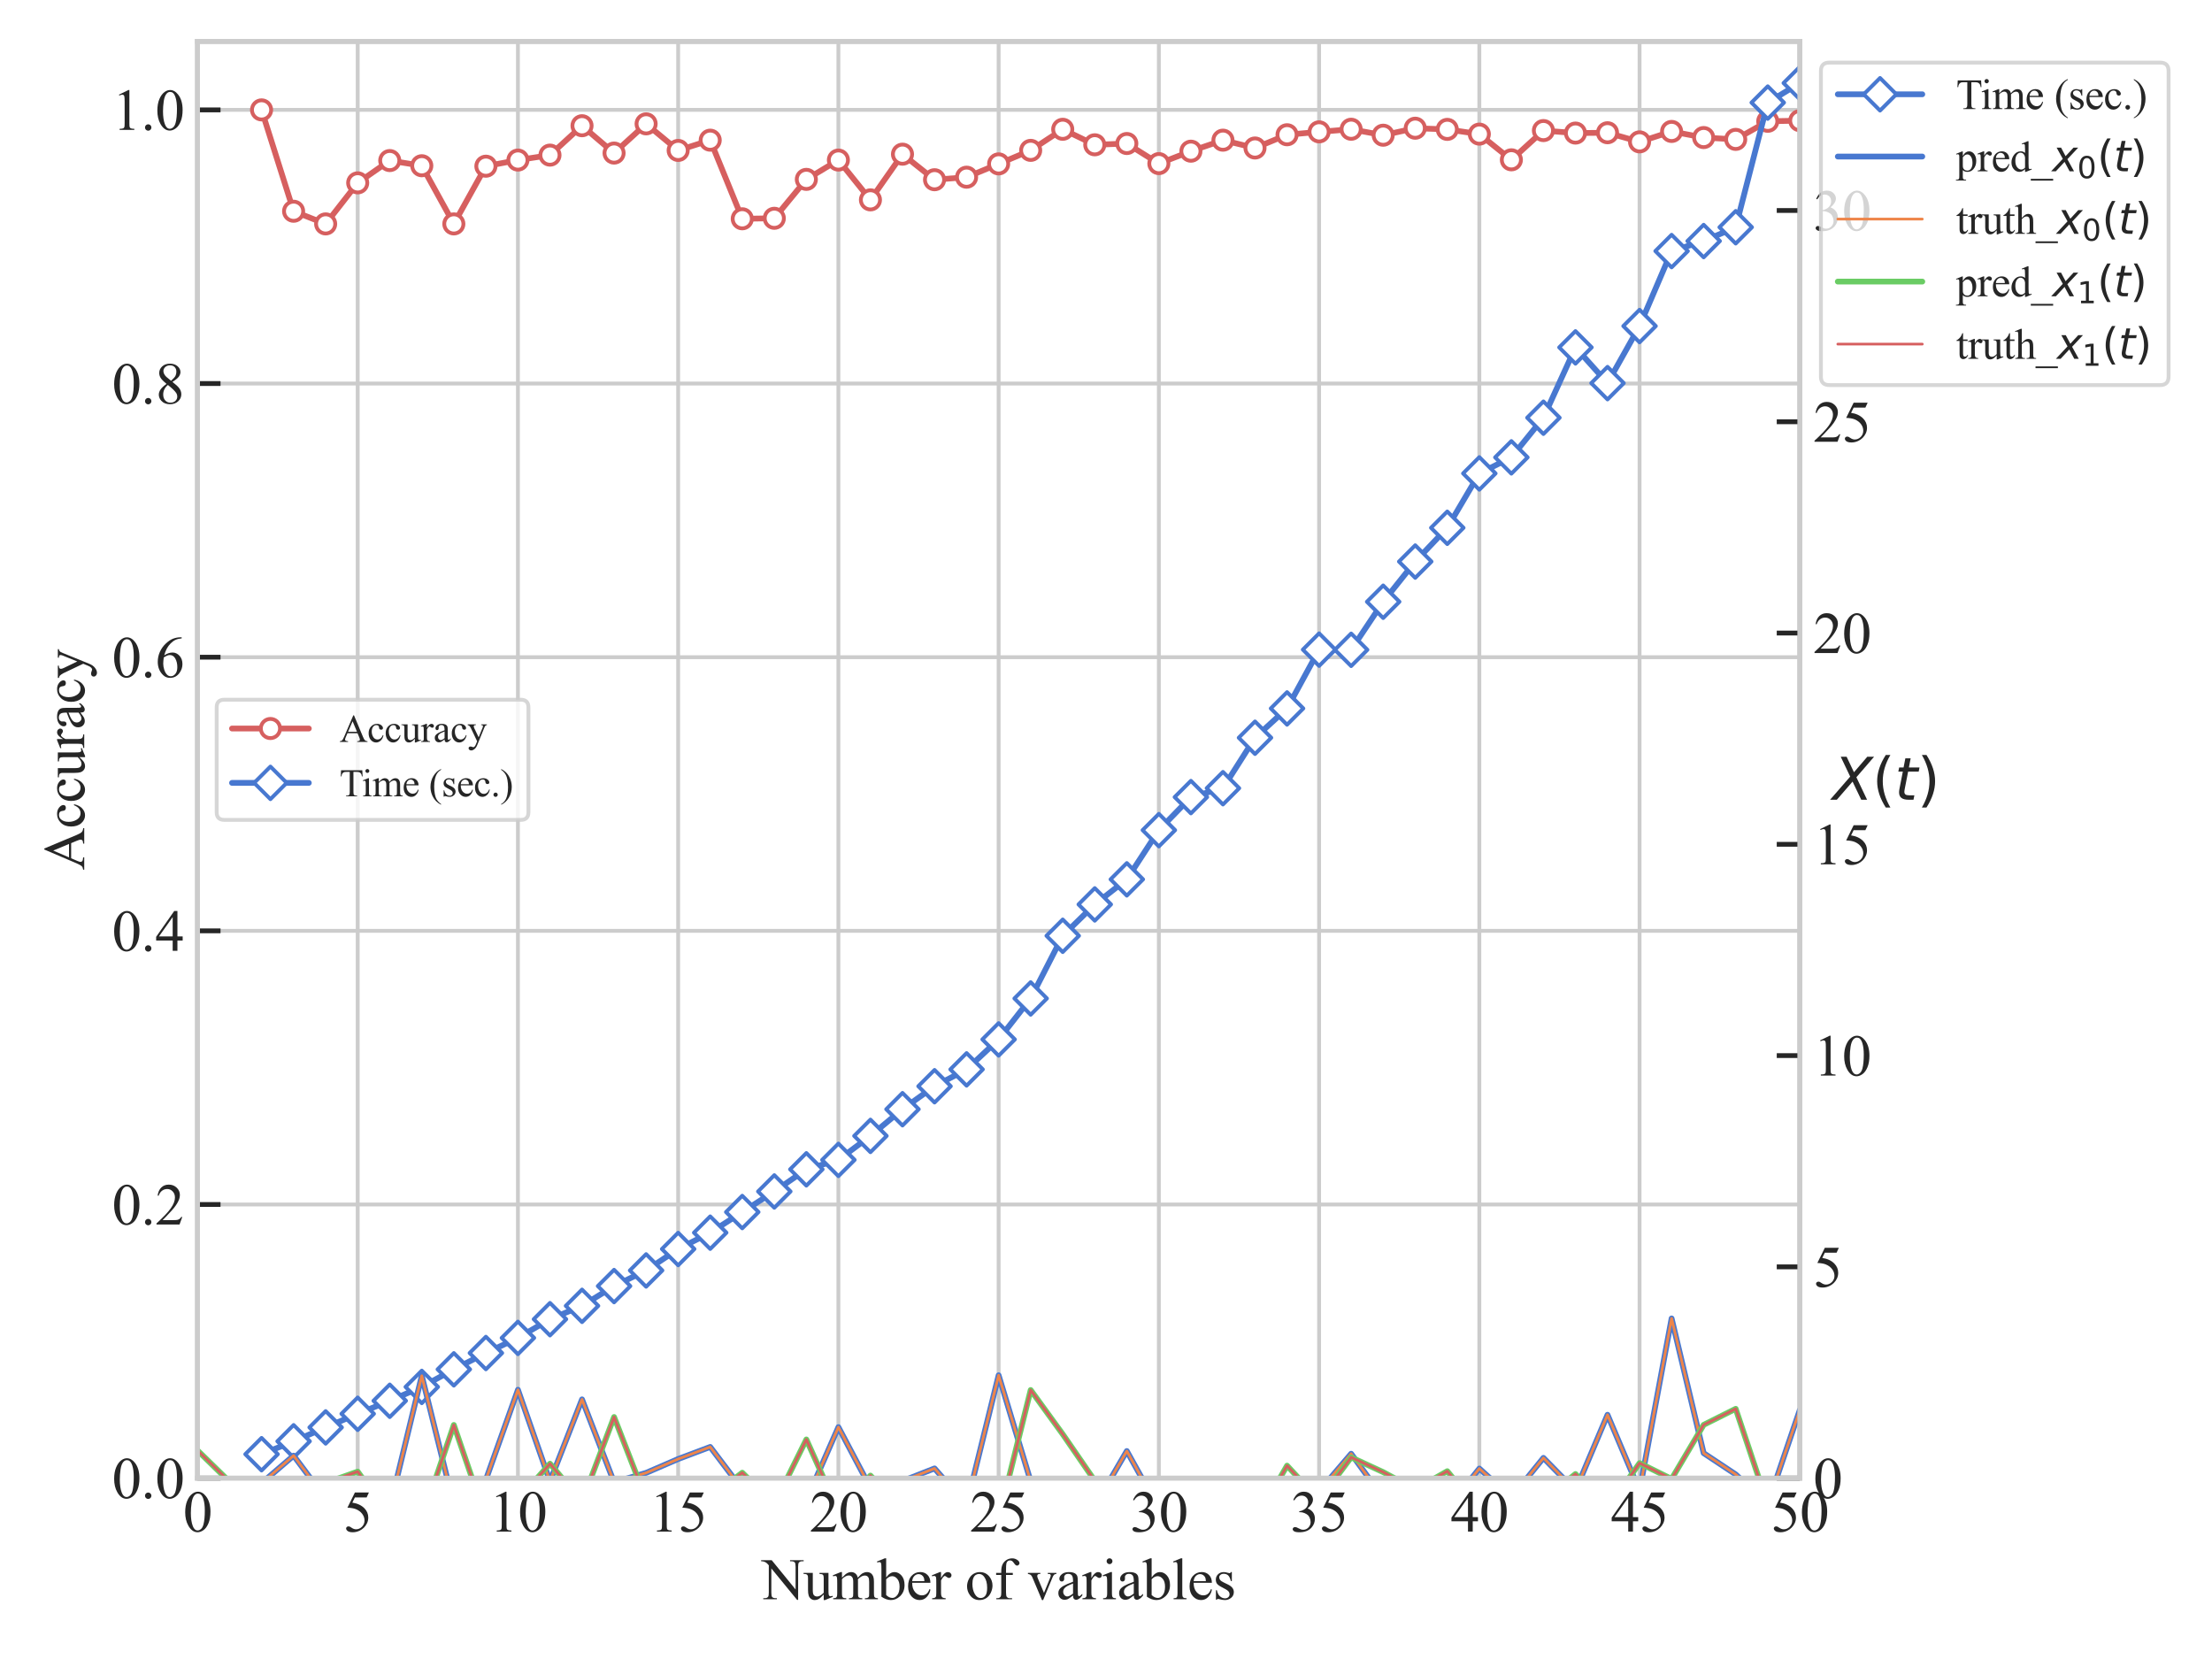 <?xml version="1.0" encoding="utf-8" standalone="no"?>
<!DOCTYPE svg PUBLIC "-//W3C//DTD SVG 1.1//EN"
  "http://www.w3.org/Graphics/SVG/1.1/DTD/svg11.dtd">
<svg xmlns:xlink="http://www.w3.org/1999/xlink" width="576pt" height="432pt" viewBox="0 0 576 432" xmlns="http://www.w3.org/2000/svg" version="1.1">
 <defs>
  <style type="text/css">*{stroke-linejoin: round; stroke-linecap: butt}</style>
 </defs>
 <g id="figure_1">
  <g id="patch_1">
   <path d="M 0 432 
L 576 432 
L 576 0 
L 0 0 
z
" style="fill: #ffffff"/>
  </g>
  <g id="axes_1">
   <g id="patch_2">
    <path d="M 51.42 384.9 
L 468.662 384.9 
L 468.662 10.8 
L 51.42 10.8 
z
" style="fill: #ffffff"/>
   </g>
   <g id="matplotlib.axis_1">
    <g id="xtick_1">
     <g id="line2d_1">
      <path d="M 51.42 384.9 
L 51.42 10.8 
" clip-path="url(#pc751feac86)" style="fill: none; stroke: #cccccc; stroke-linecap: round"/>
     </g>
     <g id="text_1">
      <!-- 0 -->
      <g style="fill: #262626" transform="translate(47.67 398.816) scale(0.15 -0.15)">
       <defs>
        <path id="TimesNewRomanPSMT-30" d="M 231 2094 
Q 231 2819 450 3342 
Q 669 3866 1031 4122 
Q 1313 4325 1613 4325 
Q 2100 4325 2488 3828 
Q 2972 3213 2972 2159 
Q 2972 1422 2759 906 
Q 2547 391 2217 158 
Q 1888 -75 1581 -75 
Q 975 -75 572 641 
Q 231 1244 231 2094 
z
M 844 2016 
Q 844 1141 1059 588 
Q 1238 122 1591 122 
Q 1759 122 1940 273 
Q 2122 425 2216 781 
Q 2359 1319 2359 2297 
Q 2359 3022 2209 3506 
Q 2097 3866 1919 4016 
Q 1791 4119 1609 4119 
Q 1397 4119 1231 3928 
Q 1006 3669 925 3112 
Q 844 2556 844 2016 
z
" transform="scale(0.016)"/>
       </defs>
       <use xlink:href="#TimesNewRomanPSMT-30"/>
      </g>
     </g>
    </g>
    <g id="xtick_2">
     <g id="line2d_2">
      <path d="M 93.144 384.9 
L 93.144 10.8 
" clip-path="url(#pc751feac86)" style="fill: none; stroke: #cccccc; stroke-linecap: round"/>
     </g>
     <g id="text_2">
      <!-- 5 -->
      <g style="fill: #262626" transform="translate(89.394 398.816) scale(0.15 -0.15)">
       <defs>
        <path id="TimesNewRomanPSMT-35" d="M 2778 4238 
L 2534 3706 
L 1259 3706 
L 981 3138 
Q 1809 3016 2294 2522 
Q 2709 2097 2709 1522 
Q 2709 1188 2573 903 
Q 2438 619 2231 419 
Q 2025 219 1772 97 
Q 1413 -75 1034 -75 
Q 653 -75 479 54 
Q 306 184 306 341 
Q 306 428 378 495 
Q 450 563 559 563 
Q 641 563 702 538 
Q 763 513 909 409 
Q 1144 247 1384 247 
Q 1750 247 2026 523 
Q 2303 800 2303 1197 
Q 2303 1581 2056 1914 
Q 1809 2247 1375 2428 
Q 1034 2569 447 2591 
L 1259 4238 
L 2778 4238 
z
" transform="scale(0.016)"/>
       </defs>
       <use xlink:href="#TimesNewRomanPSMT-35"/>
      </g>
     </g>
    </g>
    <g id="xtick_3">
     <g id="line2d_3">
      <path d="M 134.868 384.9 
L 134.868 10.8 
" clip-path="url(#pc751feac86)" style="fill: none; stroke: #cccccc; stroke-linecap: round"/>
     </g>
     <g id="text_3">
      <!-- 10 -->
      <g style="fill: #262626" transform="translate(127.368 398.816) scale(0.15 -0.15)">
       <defs>
        <path id="TimesNewRomanPSMT-31" d="M 750 3822 
L 1781 4325 
L 1884 4325 
L 1884 747 
Q 1884 391 1914 303 
Q 1944 216 2037 169 
Q 2131 122 2419 116 
L 2419 0 
L 825 0 
L 825 116 
Q 1125 122 1212 167 
Q 1300 213 1334 289 
Q 1369 366 1369 747 
L 1369 3034 
Q 1369 3497 1338 3628 
Q 1316 3728 1258 3775 
Q 1200 3822 1119 3822 
Q 1003 3822 797 3725 
L 750 3822 
z
" transform="scale(0.016)"/>
       </defs>
       <use xlink:href="#TimesNewRomanPSMT-31"/>
       <use xlink:href="#TimesNewRomanPSMT-30" x="50"/>
      </g>
     </g>
    </g>
    <g id="xtick_4">
     <g id="line2d_4">
      <path d="M 176.593 384.9 
L 176.593 10.8 
" clip-path="url(#pc751feac86)" style="fill: none; stroke: #cccccc; stroke-linecap: round"/>
     </g>
     <g id="text_4">
      <!-- 15 -->
      <g style="fill: #262626" transform="translate(169.093 398.816) scale(0.15 -0.15)">
       <use xlink:href="#TimesNewRomanPSMT-31"/>
       <use xlink:href="#TimesNewRomanPSMT-35" x="50"/>
      </g>
     </g>
    </g>
    <g id="xtick_5">
     <g id="line2d_5">
      <path d="M 218.317 384.9 
L 218.317 10.8 
" clip-path="url(#pc751feac86)" style="fill: none; stroke: #cccccc; stroke-linecap: round"/>
     </g>
     <g id="text_5">
      <!-- 20 -->
      <g style="fill: #262626" transform="translate(210.817 398.816) scale(0.15 -0.15)">
       <defs>
        <path id="TimesNewRomanPSMT-32" d="M 2934 816 
L 2638 0 
L 138 0 
L 138 116 
Q 1241 1122 1691 1759 
Q 2141 2397 2141 2925 
Q 2141 3328 1894 3587 
Q 1647 3847 1303 3847 
Q 991 3847 742 3664 
Q 494 3481 375 3128 
L 259 3128 
Q 338 3706 661 4015 
Q 984 4325 1469 4325 
Q 1984 4325 2329 3994 
Q 2675 3663 2675 3213 
Q 2675 2891 2525 2569 
Q 2294 2063 1775 1497 
Q 997 647 803 472 
L 1909 472 
Q 2247 472 2383 497 
Q 2519 522 2628 598 
Q 2738 675 2819 816 
L 2934 816 
z
" transform="scale(0.016)"/>
       </defs>
       <use xlink:href="#TimesNewRomanPSMT-32"/>
       <use xlink:href="#TimesNewRomanPSMT-30" x="50"/>
      </g>
     </g>
    </g>
    <g id="xtick_6">
     <g id="line2d_6">
      <path d="M 260.041 384.9 
L 260.041 10.8 
" clip-path="url(#pc751feac86)" style="fill: none; stroke: #cccccc; stroke-linecap: round"/>
     </g>
     <g id="text_6">
      <!-- 25 -->
      <g style="fill: #262626" transform="translate(252.541 398.816) scale(0.15 -0.15)">
       <use xlink:href="#TimesNewRomanPSMT-32"/>
       <use xlink:href="#TimesNewRomanPSMT-35" x="50"/>
      </g>
     </g>
    </g>
    <g id="xtick_7">
     <g id="line2d_7">
      <path d="M 301.765 384.9 
L 301.765 10.8 
" clip-path="url(#pc751feac86)" style="fill: none; stroke: #cccccc; stroke-linecap: round"/>
     </g>
     <g id="text_7">
      <!-- 30 -->
      <g style="fill: #262626" transform="translate(294.265 398.816) scale(0.15 -0.15)">
       <defs>
        <path id="TimesNewRomanPSMT-33" d="M 325 3431 
Q 506 3859 782 4092 
Q 1059 4325 1472 4325 
Q 1981 4325 2253 3994 
Q 2459 3747 2459 3466 
Q 2459 3003 1878 2509 
Q 2269 2356 2469 2072 
Q 2669 1788 2669 1403 
Q 2669 853 2319 450 
Q 1863 -75 997 -75 
Q 569 -75 414 31 
Q 259 138 259 259 
Q 259 350 332 419 
Q 406 488 509 488 
Q 588 488 669 463 
Q 722 447 909 348 
Q 1097 250 1169 231 
Q 1284 197 1416 197 
Q 1734 197 1970 444 
Q 2206 691 2206 1028 
Q 2206 1275 2097 1509 
Q 2016 1684 1919 1775 
Q 1784 1900 1550 2001 
Q 1316 2103 1072 2103 
L 972 2103 
L 972 2197 
Q 1219 2228 1467 2375 
Q 1716 2522 1828 2728 
Q 1941 2934 1941 3181 
Q 1941 3503 1739 3701 
Q 1538 3900 1238 3900 
Q 753 3900 428 3381 
L 325 3431 
z
" transform="scale(0.016)"/>
       </defs>
       <use xlink:href="#TimesNewRomanPSMT-33"/>
       <use xlink:href="#TimesNewRomanPSMT-30" x="50"/>
      </g>
     </g>
    </g>
    <g id="xtick_8">
     <g id="line2d_8">
      <path d="M 343.49 384.9 
L 343.49 10.8 
" clip-path="url(#pc751feac86)" style="fill: none; stroke: #cccccc; stroke-linecap: round"/>
     </g>
     <g id="text_8">
      <!-- 35 -->
      <g style="fill: #262626" transform="translate(335.99 398.816) scale(0.15 -0.15)">
       <use xlink:href="#TimesNewRomanPSMT-33"/>
       <use xlink:href="#TimesNewRomanPSMT-35" x="50"/>
      </g>
     </g>
    </g>
    <g id="xtick_9">
     <g id="line2d_9">
      <path d="M 385.214 384.9 
L 385.214 10.8 
" clip-path="url(#pc751feac86)" style="fill: none; stroke: #cccccc; stroke-linecap: round"/>
     </g>
     <g id="text_9">
      <!-- 40 -->
      <g style="fill: #262626" transform="translate(377.714 398.816) scale(0.15 -0.15)">
       <defs>
        <path id="TimesNewRomanPSMT-34" d="M 2978 1563 
L 2978 1119 
L 2409 1119 
L 2409 0 
L 1894 0 
L 1894 1119 
L 100 1119 
L 100 1519 
L 2066 4325 
L 2409 4325 
L 2409 1563 
L 2978 1563 
z
M 1894 1563 
L 1894 3666 
L 406 1563 
L 1894 1563 
z
" transform="scale(0.016)"/>
       </defs>
       <use xlink:href="#TimesNewRomanPSMT-34"/>
       <use xlink:href="#TimesNewRomanPSMT-30" x="50"/>
      </g>
     </g>
    </g>
    <g id="xtick_10">
     <g id="line2d_10">
      <path d="M 426.938 384.9 
L 426.938 10.8 
" clip-path="url(#pc751feac86)" style="fill: none; stroke: #cccccc; stroke-linecap: round"/>
     </g>
     <g id="text_10">
      <!-- 45 -->
      <g style="fill: #262626" transform="translate(419.438 398.816) scale(0.15 -0.15)">
       <use xlink:href="#TimesNewRomanPSMT-34"/>
       <use xlink:href="#TimesNewRomanPSMT-35" x="50"/>
      </g>
     </g>
    </g>
    <g id="xtick_11">
     <g id="line2d_11">
      <path d="M 468.662 384.9 
L 468.662 10.8 
" clip-path="url(#pc751feac86)" style="fill: none; stroke: #cccccc; stroke-linecap: round"/>
     </g>
     <g id="text_11">
      <!-- 50 -->
      <g style="fill: #262626" transform="translate(461.162 398.816) scale(0.15 -0.15)">
       <use xlink:href="#TimesNewRomanPSMT-35"/>
       <use xlink:href="#TimesNewRomanPSMT-30" x="50"/>
      </g>
     </g>
    </g>
    <g id="text_12">
     <!-- Number of variables -->
     <g style="fill: #262626" transform="translate(198.396 416.44) scale(0.15 -0.15)">
      <defs>
       <path id="TimesNewRomanPSMT-4e" d="M -84 4238 
L 1066 4238 
L 3656 1059 
L 3656 3503 
Q 3656 3894 3569 3991 
Q 3453 4122 3203 4122 
L 3056 4122 
L 3056 4238 
L 4531 4238 
L 4531 4122 
L 4381 4122 
Q 4113 4122 4000 3959 
Q 3931 3859 3931 3503 
L 3931 -69 
L 3819 -69 
L 1025 3344 
L 1025 734 
Q 1025 344 1109 247 
Q 1228 116 1475 116 
L 1625 116 
L 1625 0 
L 150 0 
L 150 116 
L 297 116 
Q 569 116 681 278 
Q 750 378 750 734 
L 750 3681 
Q 566 3897 470 3965 
Q 375 4034 191 4094 
Q 100 4122 -84 4122 
L -84 4238 
z
" transform="scale(0.016)"/>
       <path id="TimesNewRomanPSMT-75" d="M 2709 2863 
L 2709 1128 
Q 2709 631 2732 520 
Q 2756 409 2807 365 
Q 2859 322 2928 322 
Q 3025 322 3147 375 
L 3191 266 
L 2334 -88 
L 2194 -88 
L 2194 519 
Q 1825 119 1631 15 
Q 1438 -88 1222 -88 
Q 981 -88 804 51 
Q 628 191 559 409 
Q 491 628 491 1028 
L 491 2306 
Q 491 2509 447 2587 
Q 403 2666 317 2708 
Q 231 2750 6 2747 
L 6 2863 
L 1009 2863 
L 1009 947 
Q 1009 547 1148 422 
Q 1288 297 1484 297 
Q 1619 297 1789 381 
Q 1959 466 2194 703 
L 2194 2325 
Q 2194 2569 2105 2655 
Q 2016 2741 1734 2747 
L 1734 2863 
L 2709 2863 
z
" transform="scale(0.016)"/>
       <path id="TimesNewRomanPSMT-6d" d="M 1050 2338 
Q 1363 2650 1419 2697 
Q 1559 2816 1721 2881 
Q 1884 2947 2044 2947 
Q 2313 2947 2506 2790 
Q 2700 2634 2766 2338 
Q 3088 2713 3309 2830 
Q 3531 2947 3766 2947 
Q 3994 2947 4170 2830 
Q 4347 2713 4450 2447 
Q 4519 2266 4519 1878 
L 4519 647 
Q 4519 378 4559 278 
Q 4591 209 4675 161 
Q 4759 113 4950 113 
L 4950 0 
L 3538 0 
L 3538 113 
L 3597 113 
Q 3781 113 3884 184 
Q 3956 234 3988 344 
Q 4000 397 4000 647 
L 4000 1878 
Q 4000 2228 3916 2372 
Q 3794 2572 3525 2572 
Q 3359 2572 3192 2489 
Q 3025 2406 2788 2181 
L 2781 2147 
L 2788 2013 
L 2788 647 
Q 2788 353 2820 281 
Q 2853 209 2943 161 
Q 3034 113 3253 113 
L 3253 0 
L 1806 0 
L 1806 113 
Q 2044 113 2133 169 
Q 2222 225 2256 338 
Q 2272 391 2272 647 
L 2272 1878 
Q 2272 2228 2169 2381 
Q 2031 2581 1784 2581 
Q 1616 2581 1450 2491 
Q 1191 2353 1050 2181 
L 1050 647 
Q 1050 366 1089 281 
Q 1128 197 1204 155 
Q 1281 113 1516 113 
L 1516 0 
L 100 0 
L 100 113 
Q 297 113 375 155 
Q 453 197 493 289 
Q 534 381 534 647 
L 534 1741 
Q 534 2213 506 2350 
Q 484 2453 437 2492 
Q 391 2531 309 2531 
Q 222 2531 100 2484 
L 53 2597 
L 916 2947 
L 1050 2947 
L 1050 2338 
z
" transform="scale(0.016)"/>
       <path id="TimesNewRomanPSMT-62" d="M 984 2369 
Q 1400 2947 1881 2947 
Q 2322 2947 2650 2570 
Q 2978 2194 2978 1541 
Q 2978 778 2472 313 
Q 2038 -88 1503 -88 
Q 1253 -88 995 3 
Q 738 94 469 275 
L 469 3241 
Q 469 3728 445 3840 
Q 422 3953 372 3993 
Q 322 4034 247 4034 
Q 159 4034 28 3984 
L -16 4094 
L 844 4444 
L 984 4444 
L 984 2369 
z
M 984 2169 
L 984 456 
Q 1144 300 1314 220 
Q 1484 141 1663 141 
Q 1947 141 2192 453 
Q 2438 766 2438 1363 
Q 2438 1913 2192 2208 
Q 1947 2503 1634 2503 
Q 1469 2503 1303 2419 
Q 1178 2356 984 2169 
z
" transform="scale(0.016)"/>
       <path id="TimesNewRomanPSMT-65" d="M 681 1784 
Q 678 1147 991 784 
Q 1303 422 1725 422 
Q 2006 422 2214 576 
Q 2422 731 2563 1106 
L 2659 1044 
Q 2594 616 2278 264 
Q 1963 -88 1488 -88 
Q 972 -88 605 314 
Q 238 716 238 1394 
Q 238 2128 614 2539 
Q 991 2950 1559 2950 
Q 2041 2950 2350 2633 
Q 2659 2316 2659 1784 
L 681 1784 
z
M 681 1966 
L 2006 1966 
Q 1991 2241 1941 2353 
Q 1863 2528 1708 2628 
Q 1553 2728 1384 2728 
Q 1125 2728 920 2526 
Q 716 2325 681 1966 
z
" transform="scale(0.016)"/>
       <path id="TimesNewRomanPSMT-72" d="M 1038 2947 
L 1038 2303 
Q 1397 2947 1775 2947 
Q 1947 2947 2059 2842 
Q 2172 2738 2172 2600 
Q 2172 2478 2090 2393 
Q 2009 2309 1897 2309 
Q 1788 2309 1652 2417 
Q 1516 2525 1450 2525 
Q 1394 2525 1328 2463 
Q 1188 2334 1038 2041 
L 1038 669 
Q 1038 431 1097 309 
Q 1138 225 1241 169 
Q 1344 113 1538 113 
L 1538 0 
L 72 0 
L 72 113 
Q 291 113 397 181 
Q 475 231 506 341 
Q 522 394 522 644 
L 522 1753 
Q 522 2253 501 2348 
Q 481 2444 426 2487 
Q 372 2531 291 2531 
Q 194 2531 72 2484 
L 41 2597 
L 906 2947 
L 1038 2947 
z
" transform="scale(0.016)"/>
       <path id="TimesNewRomanPSMT-20" transform="scale(0.016)"/>
       <path id="TimesNewRomanPSMT-6f" d="M 1600 2947 
Q 2250 2947 2644 2453 
Q 2978 2031 2978 1484 
Q 2978 1100 2793 706 
Q 2609 313 2286 112 
Q 1963 -88 1566 -88 
Q 919 -88 538 428 
Q 216 863 216 1403 
Q 216 1797 411 2186 
Q 606 2575 925 2761 
Q 1244 2947 1600 2947 
z
M 1503 2744 
Q 1338 2744 1170 2645 
Q 1003 2547 900 2300 
Q 797 2053 797 1666 
Q 797 1041 1045 587 
Q 1294 134 1700 134 
Q 2003 134 2200 384 
Q 2397 634 2397 1244 
Q 2397 2006 2069 2444 
Q 1847 2744 1503 2744 
z
" transform="scale(0.016)"/>
       <path id="TimesNewRomanPSMT-66" d="M 1319 2638 
L 1319 756 
Q 1319 356 1406 250 
Q 1522 113 1716 113 
L 1975 113 
L 1975 0 
L 266 0 
L 266 113 
L 394 113 
Q 519 113 622 175 
Q 725 238 764 344 
Q 803 450 803 756 
L 803 2638 
L 247 2638 
L 247 2863 
L 803 2863 
L 803 3050 
Q 803 3478 940 3775 
Q 1078 4072 1361 4255 
Q 1644 4438 1997 4438 
Q 2325 4438 2600 4225 
Q 2781 4084 2781 3909 
Q 2781 3816 2700 3733 
Q 2619 3650 2525 3650 
Q 2453 3650 2373 3701 
Q 2294 3753 2178 3923 
Q 2063 4094 1966 4153 
Q 1869 4213 1750 4213 
Q 1606 4213 1506 4136 
Q 1406 4059 1362 3898 
Q 1319 3738 1319 3069 
L 1319 2863 
L 2056 2863 
L 2056 2638 
L 1319 2638 
z
" transform="scale(0.016)"/>
       <path id="TimesNewRomanPSMT-76" d="M 53 2863 
L 1400 2863 
L 1400 2747 
L 1313 2747 
Q 1191 2747 1127 2687 
Q 1063 2628 1063 2528 
Q 1063 2419 1128 2269 
L 1794 688 
L 2463 2328 
Q 2534 2503 2534 2594 
Q 2534 2638 2509 2666 
Q 2475 2713 2422 2730 
Q 2369 2747 2206 2747 
L 2206 2863 
L 3141 2863 
L 3141 2747 
Q 2978 2734 2916 2681 
Q 2806 2588 2719 2369 
L 1703 -88 
L 1575 -88 
L 553 2328 
Q 484 2497 421 2570 
Q 359 2644 263 2694 
Q 209 2722 53 2747 
L 53 2863 
z
" transform="scale(0.016)"/>
       <path id="TimesNewRomanPSMT-61" d="M 1822 413 
Q 1381 72 1269 19 
Q 1100 -59 909 -59 
Q 613 -59 420 144 
Q 228 347 228 678 
Q 228 888 322 1041 
Q 450 1253 767 1440 
Q 1084 1628 1822 1897 
L 1822 2009 
Q 1822 2438 1686 2597 
Q 1550 2756 1291 2756 
Q 1094 2756 978 2650 
Q 859 2544 859 2406 
L 866 2225 
Q 866 2081 792 2003 
Q 719 1925 600 1925 
Q 484 1925 411 2006 
Q 338 2088 338 2228 
Q 338 2497 613 2722 
Q 888 2947 1384 2947 
Q 1766 2947 2009 2819 
Q 2194 2722 2281 2516 
Q 2338 2381 2338 1966 
L 2338 994 
Q 2338 584 2353 492 
Q 2369 400 2405 369 
Q 2441 338 2488 338 
Q 2538 338 2575 359 
Q 2641 400 2828 588 
L 2828 413 
Q 2478 -56 2159 -56 
Q 2006 -56 1915 50 
Q 1825 156 1822 413 
z
M 1822 616 
L 1822 1706 
Q 1350 1519 1213 1441 
Q 966 1303 859 1153 
Q 753 1003 753 825 
Q 753 600 887 451 
Q 1022 303 1197 303 
Q 1434 303 1822 616 
z
" transform="scale(0.016)"/>
       <path id="TimesNewRomanPSMT-69" d="M 928 4444 
Q 1059 4444 1151 4351 
Q 1244 4259 1244 4128 
Q 1244 3997 1151 3903 
Q 1059 3809 928 3809 
Q 797 3809 703 3903 
Q 609 3997 609 4128 
Q 609 4259 701 4351 
Q 794 4444 928 4444 
z
M 1188 2947 
L 1188 647 
Q 1188 378 1227 289 
Q 1266 200 1342 156 
Q 1419 113 1622 113 
L 1622 0 
L 231 0 
L 231 113 
Q 441 113 512 153 
Q 584 194 626 287 
Q 669 381 669 647 
L 669 1750 
Q 669 2216 641 2353 
Q 619 2453 572 2492 
Q 525 2531 444 2531 
Q 356 2531 231 2484 
L 188 2597 
L 1050 2947 
L 1188 2947 
z
" transform="scale(0.016)"/>
       <path id="TimesNewRomanPSMT-6c" d="M 1184 4444 
L 1184 647 
Q 1184 378 1223 290 
Q 1263 203 1344 158 
Q 1425 113 1647 113 
L 1647 0 
L 244 0 
L 244 113 
Q 441 113 512 153 
Q 584 194 625 287 
Q 666 381 666 647 
L 666 3247 
Q 666 3731 644 3842 
Q 622 3953 573 3993 
Q 525 4034 450 4034 
Q 369 4034 244 3984 
L 191 4094 
L 1044 4444 
L 1184 4444 
z
" transform="scale(0.016)"/>
       <path id="TimesNewRomanPSMT-73" d="M 2050 2947 
L 2050 1972 
L 1947 1972 
Q 1828 2431 1642 2597 
Q 1456 2763 1169 2763 
Q 950 2763 815 2647 
Q 681 2531 681 2391 
Q 681 2216 781 2091 
Q 878 1963 1175 1819 
L 1631 1597 
Q 2266 1288 2266 781 
Q 2266 391 1970 151 
Q 1675 -88 1309 -88 
Q 1047 -88 709 6 
Q 606 38 541 38 
Q 469 38 428 -44 
L 325 -44 
L 325 978 
L 428 978 
Q 516 541 762 319 
Q 1009 97 1316 97 
Q 1531 97 1667 223 
Q 1803 350 1803 528 
Q 1803 744 1651 891 
Q 1500 1038 1047 1263 
Q 594 1488 453 1669 
Q 313 1847 313 2119 
Q 313 2472 555 2709 
Q 797 2947 1181 2947 
Q 1350 2947 1591 2875 
Q 1750 2828 1803 2828 
Q 1853 2828 1881 2850 
Q 1909 2872 1947 2947 
L 2050 2947 
z
" transform="scale(0.016)"/>
      </defs>
      <use xlink:href="#TimesNewRomanPSMT-4e"/>
      <use xlink:href="#TimesNewRomanPSMT-75" x="72.217"/>
      <use xlink:href="#TimesNewRomanPSMT-6d" x="122.217"/>
      <use xlink:href="#TimesNewRomanPSMT-62" x="200"/>
      <use xlink:href="#TimesNewRomanPSMT-65" x="250"/>
      <use xlink:href="#TimesNewRomanPSMT-72" x="294.385"/>
      <use xlink:href="#TimesNewRomanPSMT-20" x="327.686"/>
      <use xlink:href="#TimesNewRomanPSMT-6f" x="352.686"/>
      <use xlink:href="#TimesNewRomanPSMT-66" x="402.686"/>
      <use xlink:href="#TimesNewRomanPSMT-20" x="435.986"/>
      <use xlink:href="#TimesNewRomanPSMT-76" x="460.986"/>
      <use xlink:href="#TimesNewRomanPSMT-61" x="510.986"/>
      <use xlink:href="#TimesNewRomanPSMT-72" x="555.371"/>
      <use xlink:href="#TimesNewRomanPSMT-69" x="588.672"/>
      <use xlink:href="#TimesNewRomanPSMT-61" x="616.455"/>
      <use xlink:href="#TimesNewRomanPSMT-62" x="660.84"/>
      <use xlink:href="#TimesNewRomanPSMT-6c" x="710.84"/>
      <use xlink:href="#TimesNewRomanPSMT-65" x="738.623"/>
      <use xlink:href="#TimesNewRomanPSMT-73" x="783.008"/>
     </g>
    </g>
   </g>
   <g id="matplotlib.axis_2">
    <g id="ytick_1">
     <g id="line2d_12">
      <path d="M 51.42 384.9 
L 468.662 384.9 
" clip-path="url(#pc751feac86)" style="fill: none; stroke: #cccccc; stroke-linecap: round"/>
     </g>
     <g id="line2d_13">
      <defs>
       <path id="mc5931cc81b" d="M 0 0 
L 6 0 
" style="stroke: #262626; stroke-width: 1.25"/>
      </defs>
      <g>
       <use xlink:href="#mc5931cc81b" x="51.42" y="384.9" style="fill: #262626; stroke: #262626; stroke-width: 1.25"/>
      </g>
     </g>
     <g id="text_13">
      <!-- 0.0 -->
      <g style="fill: #262626" transform="translate(29.17 390.108) scale(0.15 -0.15)">
       <defs>
        <path id="TimesNewRomanPSMT-2e" d="M 800 606 
Q 947 606 1047 504 
Q 1147 403 1147 259 
Q 1147 116 1045 14 
Q 944 -88 800 -88 
Q 656 -88 554 14 
Q 453 116 453 259 
Q 453 406 554 506 
Q 656 606 800 606 
z
" transform="scale(0.016)"/>
       </defs>
       <use xlink:href="#TimesNewRomanPSMT-30"/>
       <use xlink:href="#TimesNewRomanPSMT-2e" x="50"/>
       <use xlink:href="#TimesNewRomanPSMT-30" x="75"/>
      </g>
     </g>
    </g>
    <g id="ytick_2">
     <g id="line2d_14">
      <path d="M 51.42 313.643 
L 468.662 313.643 
" clip-path="url(#pc751feac86)" style="fill: none; stroke: #cccccc; stroke-linecap: round"/>
     </g>
     <g id="line2d_15">
      <g>
       <use xlink:href="#mc5931cc81b" x="51.42" y="313.643" style="fill: #262626; stroke: #262626; stroke-width: 1.25"/>
      </g>
     </g>
     <g id="text_14">
      <!-- 0.2 -->
      <g style="fill: #262626" transform="translate(29.17 318.851) scale(0.15 -0.15)">
       <use xlink:href="#TimesNewRomanPSMT-30"/>
       <use xlink:href="#TimesNewRomanPSMT-2e" x="50"/>
       <use xlink:href="#TimesNewRomanPSMT-32" x="75"/>
      </g>
     </g>
    </g>
    <g id="ytick_3">
     <g id="line2d_16">
      <path d="M 51.42 242.386 
L 468.662 242.386 
" clip-path="url(#pc751feac86)" style="fill: none; stroke: #cccccc; stroke-linecap: round"/>
     </g>
     <g id="line2d_17">
      <g>
       <use xlink:href="#mc5931cc81b" x="51.42" y="242.386" style="fill: #262626; stroke: #262626; stroke-width: 1.25"/>
      </g>
     </g>
     <g id="text_15">
      <!-- 0.4 -->
      <g style="fill: #262626" transform="translate(29.17 247.594) scale(0.15 -0.15)">
       <use xlink:href="#TimesNewRomanPSMT-30"/>
       <use xlink:href="#TimesNewRomanPSMT-2e" x="50"/>
       <use xlink:href="#TimesNewRomanPSMT-34" x="75"/>
      </g>
     </g>
    </g>
    <g id="ytick_4">
     <g id="line2d_18">
      <path d="M 51.42 171.129 
L 468.662 171.129 
" clip-path="url(#pc751feac86)" style="fill: none; stroke: #cccccc; stroke-linecap: round"/>
     </g>
     <g id="line2d_19">
      <g>
       <use xlink:href="#mc5931cc81b" x="51.42" y="171.129" style="fill: #262626; stroke: #262626; stroke-width: 1.25"/>
      </g>
     </g>
     <g id="text_16">
      <!-- 0.6 -->
      <g style="fill: #262626" transform="translate(29.17 176.336) scale(0.15 -0.15)">
       <defs>
        <path id="TimesNewRomanPSMT-36" d="M 2869 4325 
L 2869 4209 
Q 2456 4169 2195 4045 
Q 1934 3922 1679 3669 
Q 1425 3416 1258 3105 
Q 1091 2794 978 2366 
Q 1428 2675 1881 2675 
Q 2316 2675 2634 2325 
Q 2953 1975 2953 1425 
Q 2953 894 2631 456 
Q 2244 -75 1606 -75 
Q 1172 -75 869 213 
Q 275 772 275 1663 
Q 275 2231 503 2743 
Q 731 3256 1154 3653 
Q 1578 4050 1965 4187 
Q 2353 4325 2688 4325 
L 2869 4325 
z
M 925 2138 
Q 869 1716 869 1456 
Q 869 1156 980 804 
Q 1091 453 1309 247 
Q 1469 100 1697 100 
Q 1969 100 2183 356 
Q 2397 613 2397 1088 
Q 2397 1622 2184 2012 
Q 1972 2403 1581 2403 
Q 1463 2403 1327 2353 
Q 1191 2303 925 2138 
z
" transform="scale(0.016)"/>
       </defs>
       <use xlink:href="#TimesNewRomanPSMT-30"/>
       <use xlink:href="#TimesNewRomanPSMT-2e" x="50"/>
       <use xlink:href="#TimesNewRomanPSMT-36" x="75"/>
      </g>
     </g>
    </g>
    <g id="ytick_5">
     <g id="line2d_20">
      <path d="M 51.42 99.871 
L 468.662 99.871 
" clip-path="url(#pc751feac86)" style="fill: none; stroke: #cccccc; stroke-linecap: round"/>
     </g>
     <g id="line2d_21">
      <g>
       <use xlink:href="#mc5931cc81b" x="51.42" y="99.871" style="fill: #262626; stroke: #262626; stroke-width: 1.25"/>
      </g>
     </g>
     <g id="text_17">
      <!-- 0.8 -->
      <g style="fill: #262626" transform="translate(29.17 105.079) scale(0.15 -0.15)">
       <defs>
        <path id="TimesNewRomanPSMT-38" d="M 1228 2134 
Q 725 2547 579 2797 
Q 434 3047 434 3316 
Q 434 3728 753 4026 
Q 1072 4325 1600 4325 
Q 2113 4325 2425 4047 
Q 2738 3769 2738 3413 
Q 2738 3175 2569 2928 
Q 2400 2681 1866 2347 
Q 2416 1922 2594 1678 
Q 2831 1359 2831 1006 
Q 2831 559 2490 242 
Q 2150 -75 1597 -75 
Q 994 -75 656 303 
Q 388 606 388 966 
Q 388 1247 577 1523 
Q 766 1800 1228 2134 
z
M 1719 2469 
Q 2094 2806 2194 3001 
Q 2294 3197 2294 3444 
Q 2294 3772 2109 3958 
Q 1925 4144 1606 4144 
Q 1288 4144 1088 3959 
Q 888 3775 888 3528 
Q 888 3366 970 3203 
Q 1053 3041 1206 2894 
L 1719 2469 
z
M 1375 2016 
Q 1116 1797 991 1539 
Q 866 1281 866 981 
Q 866 578 1086 336 
Q 1306 94 1647 94 
Q 1984 94 2187 284 
Q 2391 475 2391 747 
Q 2391 972 2272 1150 
Q 2050 1481 1375 2016 
z
" transform="scale(0.016)"/>
       </defs>
       <use xlink:href="#TimesNewRomanPSMT-30"/>
       <use xlink:href="#TimesNewRomanPSMT-2e" x="50"/>
       <use xlink:href="#TimesNewRomanPSMT-38" x="75"/>
      </g>
     </g>
    </g>
    <g id="ytick_6">
     <g id="line2d_22">
      <path d="M 51.42 28.614 
L 468.662 28.614 
" clip-path="url(#pc751feac86)" style="fill: none; stroke: #cccccc; stroke-linecap: round"/>
     </g>
     <g id="line2d_23">
      <g>
       <use xlink:href="#mc5931cc81b" x="51.42" y="28.614" style="fill: #262626; stroke: #262626; stroke-width: 1.25"/>
      </g>
     </g>
     <g id="text_18">
      <!-- 1.0 -->
      <g style="fill: #262626" transform="translate(29.17 33.822) scale(0.15 -0.15)">
       <use xlink:href="#TimesNewRomanPSMT-31"/>
       <use xlink:href="#TimesNewRomanPSMT-2e" x="50"/>
       <use xlink:href="#TimesNewRomanPSMT-30" x="75"/>
      </g>
     </g>
    </g>
    <g id="text_19">
     <!-- Accuracy -->
     <g style="fill: #262626" transform="translate(21.933 226.581) rotate(-90) scale(0.15 -0.15)">
      <defs>
       <path id="TimesNewRomanPSMT-41" d="M 2928 1419 
L 1288 1419 
L 1000 750 
Q 894 503 894 381 
Q 894 284 986 211 
Q 1078 138 1384 116 
L 1384 0 
L 50 0 
L 50 116 
Q 316 163 394 238 
Q 553 388 747 847 
L 2238 4334 
L 2347 4334 
L 3822 809 
Q 4000 384 4145 257 
Q 4291 131 4550 116 
L 4550 0 
L 2878 0 
L 2878 116 
Q 3131 128 3220 200 
Q 3309 272 3309 375 
Q 3309 513 3184 809 
L 2928 1419 
z
M 2841 1650 
L 2122 3363 
L 1384 1650 
L 2841 1650 
z
" transform="scale(0.016)"/>
       <path id="TimesNewRomanPSMT-63" d="M 2631 1088 
Q 2516 522 2178 217 
Q 1841 -88 1431 -88 
Q 944 -88 581 321 
Q 219 731 219 1428 
Q 219 2103 620 2525 
Q 1022 2947 1584 2947 
Q 2006 2947 2278 2723 
Q 2550 2500 2550 2259 
Q 2550 2141 2473 2067 
Q 2397 1994 2259 1994 
Q 2075 1994 1981 2113 
Q 1928 2178 1911 2362 
Q 1894 2547 1784 2644 
Q 1675 2738 1481 2738 
Q 1169 2738 978 2506 
Q 725 2200 725 1697 
Q 725 1184 976 792 
Q 1228 400 1656 400 
Q 1963 400 2206 609 
Q 2378 753 2541 1131 
L 2631 1088 
z
" transform="scale(0.016)"/>
       <path id="TimesNewRomanPSMT-79" d="M 38 2863 
L 1372 2863 
L 1372 2747 
L 1306 2747 
Q 1166 2747 1095 2686 
Q 1025 2625 1025 2534 
Q 1025 2413 1128 2197 
L 1825 753 
L 2466 2334 
Q 2519 2463 2519 2588 
Q 2519 2644 2497 2672 
Q 2472 2706 2419 2726 
Q 2366 2747 2231 2747 
L 2231 2863 
L 3163 2863 
L 3163 2747 
Q 3047 2734 2984 2696 
Q 2922 2659 2847 2556 
Q 2819 2513 2741 2316 
L 1575 -541 
Q 1406 -956 1132 -1168 
Q 859 -1381 606 -1381 
Q 422 -1381 303 -1275 
Q 184 -1169 184 -1031 
Q 184 -900 270 -820 
Q 356 -741 506 -741 
Q 609 -741 788 -809 
Q 913 -856 944 -856 
Q 1038 -856 1148 -759 
Q 1259 -663 1372 -384 
L 1575 113 
L 547 2272 
Q 500 2369 397 2513 
Q 319 2622 269 2659 
Q 197 2709 38 2747 
L 38 2863 
z
" transform="scale(0.016)"/>
      </defs>
      <use xlink:href="#TimesNewRomanPSMT-41"/>
      <use xlink:href="#TimesNewRomanPSMT-63" x="72.217"/>
      <use xlink:href="#TimesNewRomanPSMT-63" x="116.602"/>
      <use xlink:href="#TimesNewRomanPSMT-75" x="160.986"/>
      <use xlink:href="#TimesNewRomanPSMT-72" x="210.986"/>
      <use xlink:href="#TimesNewRomanPSMT-61" x="244.287"/>
      <use xlink:href="#TimesNewRomanPSMT-63" x="288.672"/>
      <use xlink:href="#TimesNewRomanPSMT-79" x="333.057"/>
     </g>
    </g>
   </g>
   <g id="line2d_24">
    <path d="M 68.11 28.614 
L 76.455 55.006 
L 84.799 58.305 
L 93.144 47.616 
L 101.489 41.81 
L 109.834 43.157 
L 118.179 58.305 
L 126.524 43.276 
L 134.868 41.678 
L 143.213 40.392 
L 151.558 32.738 
L 159.903 39.858 
L 168.248 32.25 
L 176.593 39.171 
L 184.938 36.501 
L 193.282 56.969 
L 201.627 56.839 
L 209.972 46.708 
L 218.317 41.678 
L 226.662 52.044 
L 235.007 40.147 
L 243.352 46.799 
L 251.696 46.14 
L 260.041 42.676 
L 268.386 39.155 
L 276.731 33.665 
L 285.076 37.703 
L 293.421 37.37 
L 301.765 42.602 
L 310.11 39.366 
L 318.455 36.501 
L 326.8 38.538 
L 335.145 35.087 
L 343.49 34.334 
L 351.835 33.654 
L 360.179 35.207 
L 368.524 33.385 
L 376.869 33.69 
L 385.214 34.924 
L 393.559 41.614 
L 401.904 34 
L 410.249 34.652 
L 418.593 34.565 
L 426.938 36.942 
L 435.283 34.227 
L 443.628 35.818 
L 451.973 36.295 
L 460.318 31.582 
L 468.662 31.417 
" clip-path="url(#pc751feac86)" style="fill: none; stroke: #d65f5f; stroke-width: 1.5; stroke-linecap: round"/>
    <defs>
     <path id="m1513d04134" d="M 0 2.5 
C 0.663 2.5 1.299 2.237 1.768 1.768 
C 2.237 1.299 2.5 0.663 2.5 0 
C 2.5 -0.663 2.237 -1.299 1.768 -1.768 
C 1.299 -2.237 0.663 -2.5 0 -2.5 
C -0.663 -2.5 -1.299 -2.237 -1.768 -1.768 
C -2.237 -1.299 -2.5 -0.663 -2.5 0 
C -2.5 0.663 -2.237 1.299 -1.768 1.768 
C -1.299 2.237 -0.663 2.5 0 2.5 
z
" style="stroke: #d65f5f"/>
    </defs>
    <g clip-path="url(#pc751feac86)">
     <use xlink:href="#m1513d04134" x="68.11" y="28.614" style="fill: #ffffff; stroke: #d65f5f"/>
     <use xlink:href="#m1513d04134" x="76.455" y="55.006" style="fill: #ffffff; stroke: #d65f5f"/>
     <use xlink:href="#m1513d04134" x="84.799" y="58.305" style="fill: #ffffff; stroke: #d65f5f"/>
     <use xlink:href="#m1513d04134" x="93.144" y="47.616" style="fill: #ffffff; stroke: #d65f5f"/>
     <use xlink:href="#m1513d04134" x="101.489" y="41.81" style="fill: #ffffff; stroke: #d65f5f"/>
     <use xlink:href="#m1513d04134" x="109.834" y="43.157" style="fill: #ffffff; stroke: #d65f5f"/>
     <use xlink:href="#m1513d04134" x="118.179" y="58.305" style="fill: #ffffff; stroke: #d65f5f"/>
     <use xlink:href="#m1513d04134" x="126.524" y="43.276" style="fill: #ffffff; stroke: #d65f5f"/>
     <use xlink:href="#m1513d04134" x="134.868" y="41.678" style="fill: #ffffff; stroke: #d65f5f"/>
     <use xlink:href="#m1513d04134" x="143.213" y="40.392" style="fill: #ffffff; stroke: #d65f5f"/>
     <use xlink:href="#m1513d04134" x="151.558" y="32.738" style="fill: #ffffff; stroke: #d65f5f"/>
     <use xlink:href="#m1513d04134" x="159.903" y="39.858" style="fill: #ffffff; stroke: #d65f5f"/>
     <use xlink:href="#m1513d04134" x="168.248" y="32.25" style="fill: #ffffff; stroke: #d65f5f"/>
     <use xlink:href="#m1513d04134" x="176.593" y="39.171" style="fill: #ffffff; stroke: #d65f5f"/>
     <use xlink:href="#m1513d04134" x="184.938" y="36.501" style="fill: #ffffff; stroke: #d65f5f"/>
     <use xlink:href="#m1513d04134" x="193.282" y="56.969" style="fill: #ffffff; stroke: #d65f5f"/>
     <use xlink:href="#m1513d04134" x="201.627" y="56.839" style="fill: #ffffff; stroke: #d65f5f"/>
     <use xlink:href="#m1513d04134" x="209.972" y="46.708" style="fill: #ffffff; stroke: #d65f5f"/>
     <use xlink:href="#m1513d04134" x="218.317" y="41.678" style="fill: #ffffff; stroke: #d65f5f"/>
     <use xlink:href="#m1513d04134" x="226.662" y="52.044" style="fill: #ffffff; stroke: #d65f5f"/>
     <use xlink:href="#m1513d04134" x="235.007" y="40.147" style="fill: #ffffff; stroke: #d65f5f"/>
     <use xlink:href="#m1513d04134" x="243.352" y="46.799" style="fill: #ffffff; stroke: #d65f5f"/>
     <use xlink:href="#m1513d04134" x="251.696" y="46.14" style="fill: #ffffff; stroke: #d65f5f"/>
     <use xlink:href="#m1513d04134" x="260.041" y="42.676" style="fill: #ffffff; stroke: #d65f5f"/>
     <use xlink:href="#m1513d04134" x="268.386" y="39.155" style="fill: #ffffff; stroke: #d65f5f"/>
     <use xlink:href="#m1513d04134" x="276.731" y="33.665" style="fill: #ffffff; stroke: #d65f5f"/>
     <use xlink:href="#m1513d04134" x="285.076" y="37.703" style="fill: #ffffff; stroke: #d65f5f"/>
     <use xlink:href="#m1513d04134" x="293.421" y="37.37" style="fill: #ffffff; stroke: #d65f5f"/>
     <use xlink:href="#m1513d04134" x="301.765" y="42.602" style="fill: #ffffff; stroke: #d65f5f"/>
     <use xlink:href="#m1513d04134" x="310.11" y="39.366" style="fill: #ffffff; stroke: #d65f5f"/>
     <use xlink:href="#m1513d04134" x="318.455" y="36.501" style="fill: #ffffff; stroke: #d65f5f"/>
     <use xlink:href="#m1513d04134" x="326.8" y="38.538" style="fill: #ffffff; stroke: #d65f5f"/>
     <use xlink:href="#m1513d04134" x="335.145" y="35.087" style="fill: #ffffff; stroke: #d65f5f"/>
     <use xlink:href="#m1513d04134" x="343.49" y="34.334" style="fill: #ffffff; stroke: #d65f5f"/>
     <use xlink:href="#m1513d04134" x="351.835" y="33.654" style="fill: #ffffff; stroke: #d65f5f"/>
     <use xlink:href="#m1513d04134" x="360.179" y="35.207" style="fill: #ffffff; stroke: #d65f5f"/>
     <use xlink:href="#m1513d04134" x="368.524" y="33.385" style="fill: #ffffff; stroke: #d65f5f"/>
     <use xlink:href="#m1513d04134" x="376.869" y="33.69" style="fill: #ffffff; stroke: #d65f5f"/>
     <use xlink:href="#m1513d04134" x="385.214" y="34.924" style="fill: #ffffff; stroke: #d65f5f"/>
     <use xlink:href="#m1513d04134" x="393.559" y="41.614" style="fill: #ffffff; stroke: #d65f5f"/>
     <use xlink:href="#m1513d04134" x="401.904" y="34" style="fill: #ffffff; stroke: #d65f5f"/>
     <use xlink:href="#m1513d04134" x="410.249" y="34.652" style="fill: #ffffff; stroke: #d65f5f"/>
     <use xlink:href="#m1513d04134" x="418.593" y="34.565" style="fill: #ffffff; stroke: #d65f5f"/>
     <use xlink:href="#m1513d04134" x="426.938" y="36.942" style="fill: #ffffff; stroke: #d65f5f"/>
     <use xlink:href="#m1513d04134" x="435.283" y="34.227" style="fill: #ffffff; stroke: #d65f5f"/>
     <use xlink:href="#m1513d04134" x="443.628" y="35.818" style="fill: #ffffff; stroke: #d65f5f"/>
     <use xlink:href="#m1513d04134" x="451.973" y="36.295" style="fill: #ffffff; stroke: #d65f5f"/>
     <use xlink:href="#m1513d04134" x="460.318" y="31.582" style="fill: #ffffff; stroke: #d65f5f"/>
     <use xlink:href="#m1513d04134" x="468.662" y="31.417" style="fill: #ffffff; stroke: #d65f5f"/>
    </g>
   </g>
   <g id="patch_3">
    <path d="M 51.42 384.9 
L 51.42 10.8 
" style="fill: none; stroke: #cccccc; stroke-width: 1.25; stroke-linejoin: miter; stroke-linecap: square"/>
   </g>
   <g id="patch_4">
    <path d="M 468.662 384.9 
L 468.662 10.8 
" style="fill: none; stroke: #cccccc; stroke-width: 1.25; stroke-linejoin: miter; stroke-linecap: square"/>
   </g>
   <g id="patch_5">
    <path d="M 51.42 384.9 
L 468.662 384.9 
" style="fill: none; stroke: #cccccc; stroke-width: 1.25; stroke-linejoin: miter; stroke-linecap: square"/>
   </g>
   <g id="patch_6">
    <path d="M 51.42 10.8 
L 468.662 10.8 
" style="fill: none; stroke: #cccccc; stroke-width: 1.25; stroke-linejoin: miter; stroke-linecap: square"/>
   </g>
   <g id="legend_1">
    <g id="patch_7">
     <path d="M 58.42 213.498 
L 135.603 213.498 
Q 137.603 213.498 137.603 211.498 
L 137.603 184.202 
Q 137.603 182.202 135.603 182.202 
L 58.42 182.202 
Q 56.42 182.202 56.42 184.202 
L 56.42 211.498 
Q 56.42 213.498 58.42 213.498 
z
" style="fill: #ffffff; opacity: 0.8; stroke: #cccccc; stroke-linejoin: miter"/>
    </g>
    <g id="line2d_25">
     <path d="M 60.42 189.702 
L 70.42 189.702 
L 80.42 189.702 
" style="fill: none; stroke: #d65f5f; stroke-width: 1.5; stroke-linecap: round"/>
     <g>
      <use xlink:href="#m1513d04134" x="70.42" y="189.702" style="fill: #ffffff; stroke: #d65f5f"/>
     </g>
    </g>
    <g id="text_20">
     <!-- Accuracy -->
     <g style="fill: #262626" transform="translate(88.42 193.202) scale(0.1 -0.1)">
      <use xlink:href="#TimesNewRomanPSMT-41"/>
      <use xlink:href="#TimesNewRomanPSMT-63" x="72.217"/>
      <use xlink:href="#TimesNewRomanPSMT-63" x="116.602"/>
      <use xlink:href="#TimesNewRomanPSMT-75" x="160.986"/>
      <use xlink:href="#TimesNewRomanPSMT-72" x="210.986"/>
      <use xlink:href="#TimesNewRomanPSMT-61" x="244.287"/>
      <use xlink:href="#TimesNewRomanPSMT-63" x="288.672"/>
      <use xlink:href="#TimesNewRomanPSMT-79" x="333.057"/>
     </g>
    </g>
    <g id="line2d_26">
     <path d="M 60.42 203.859 
L 70.42 203.859 
L 80.42 203.859 
" style="fill: none; stroke: #4878d0; stroke-width: 1.5; stroke-linecap: round"/>
     <defs>
      <path id="m427d41fcf5" d="M 0 4.243 
L 4.243 0 
L 0 -4.243 
L -4.243 0 
z
" style="stroke: #4878d0; stroke-linejoin: miter"/>
     </defs>
     <g>
      <use xlink:href="#m427d41fcf5" x="70.42" y="203.859" style="fill: #ffffff; stroke: #4878d0; stroke-linejoin: miter"/>
     </g>
    </g>
    <g id="text_21">
     <!-- Time (sec.) -->
     <g style="fill: #262626" transform="translate(88.42 207.359) scale(0.1 -0.1)">
      <defs>
       <path id="TimesNewRomanPSMT-54" d="M 3703 4238 
L 3750 3244 
L 3631 3244 
Q 3597 3506 3538 3619 
Q 3441 3800 3280 3886 
Q 3119 3972 2856 3972 
L 2259 3972 
L 2259 734 
Q 2259 344 2344 247 
Q 2463 116 2709 116 
L 2856 116 
L 2856 0 
L 1059 0 
L 1059 116 
L 1209 116 
Q 1478 116 1591 278 
Q 1659 378 1659 734 
L 1659 3972 
L 1150 3972 
Q 853 3972 728 3928 
Q 566 3869 450 3700 
Q 334 3531 313 3244 
L 194 3244 
L 244 4238 
L 3703 4238 
z
" transform="scale(0.016)"/>
       <path id="TimesNewRomanPSMT-28" d="M 1988 -1253 
L 1988 -1369 
Q 1516 -1131 1200 -813 
Q 750 -359 506 256 
Q 263 872 263 1534 
Q 263 2503 741 3301 
Q 1219 4100 1988 4444 
L 1988 4313 
Q 1603 4100 1356 3731 
Q 1109 3363 987 2797 
Q 866 2231 866 1616 
Q 866 947 969 400 
Q 1050 -31 1165 -292 
Q 1281 -553 1476 -793 
Q 1672 -1034 1988 -1253 
z
" transform="scale(0.016)"/>
       <path id="TimesNewRomanPSMT-29" d="M 144 4313 
L 144 4444 
Q 619 4209 934 3891 
Q 1381 3434 1625 2820 
Q 1869 2206 1869 1541 
Q 1869 572 1392 -226 
Q 916 -1025 144 -1369 
L 144 -1253 
Q 528 -1038 776 -670 
Q 1025 -303 1145 264 
Q 1266 831 1266 1447 
Q 1266 2113 1163 2663 
Q 1084 3094 967 3353 
Q 850 3613 656 3853 
Q 463 4094 144 4313 
z
" transform="scale(0.016)"/>
      </defs>
      <use xlink:href="#TimesNewRomanPSMT-54"/>
      <use xlink:href="#TimesNewRomanPSMT-69" x="57.584"/>
      <use xlink:href="#TimesNewRomanPSMT-6d" x="85.367"/>
      <use xlink:href="#TimesNewRomanPSMT-65" x="163.15"/>
      <use xlink:href="#TimesNewRomanPSMT-20" x="207.535"/>
      <use xlink:href="#TimesNewRomanPSMT-28" x="232.535"/>
      <use xlink:href="#TimesNewRomanPSMT-73" x="265.836"/>
      <use xlink:href="#TimesNewRomanPSMT-65" x="304.752"/>
      <use xlink:href="#TimesNewRomanPSMT-63" x="349.137"/>
      <use xlink:href="#TimesNewRomanPSMT-2e" x="393.521"/>
      <use xlink:href="#TimesNewRomanPSMT-29" x="418.521"/>
     </g>
    </g>
   </g>
  </g>
  <g id="axes_2">
   <g id="matplotlib.axis_3">
    <g id="ytick_7">
     <g id="line2d_27">
      <defs>
       <path id="m91b3d193cf" d="M 0 0 
L -6 0 
" style="stroke: #262626; stroke-width: 1.25"/>
      </defs>
      <g>
       <use xlink:href="#m91b3d193cf" x="468.662" y="384.9" style="fill: #262626; stroke: #262626; stroke-width: 1.25"/>
      </g>
     </g>
     <g id="text_22">
      <!-- 0 -->
      <g style="fill: #262626" transform="translate(472.162 390.108) scale(0.15 -0.15)">
       <use xlink:href="#TimesNewRomanPSMT-30"/>
      </g>
     </g>
    </g>
    <g id="ytick_8">
     <g id="line2d_28">
      <g>
       <use xlink:href="#m91b3d193cf" x="468.662" y="329.885" style="fill: #262626; stroke: #262626; stroke-width: 1.25"/>
      </g>
     </g>
     <g id="text_23">
      <!-- 5 -->
      <g style="fill: #262626" transform="translate(472.162 335.093) scale(0.15 -0.15)">
       <use xlink:href="#TimesNewRomanPSMT-35"/>
      </g>
     </g>
    </g>
    <g id="ytick_9">
     <g id="line2d_29">
      <g>
       <use xlink:href="#m91b3d193cf" x="468.662" y="274.871" style="fill: #262626; stroke: #262626; stroke-width: 1.25"/>
      </g>
     </g>
     <g id="text_24">
      <!-- 10 -->
      <g style="fill: #262626" transform="translate(472.162 280.078) scale(0.15 -0.15)">
       <use xlink:href="#TimesNewRomanPSMT-31"/>
       <use xlink:href="#TimesNewRomanPSMT-30" x="50"/>
      </g>
     </g>
    </g>
    <g id="ytick_10">
     <g id="line2d_30">
      <g>
       <use xlink:href="#m91b3d193cf" x="468.662" y="219.856" style="fill: #262626; stroke: #262626; stroke-width: 1.25"/>
      </g>
     </g>
     <g id="text_25">
      <!-- 15 -->
      <g style="fill: #262626" transform="translate(472.162 225.064) scale(0.15 -0.15)">
       <use xlink:href="#TimesNewRomanPSMT-31"/>
       <use xlink:href="#TimesNewRomanPSMT-35" x="50"/>
      </g>
     </g>
    </g>
    <g id="ytick_11">
     <g id="line2d_31">
      <g>
       <use xlink:href="#m91b3d193cf" x="468.662" y="164.841" style="fill: #262626; stroke: #262626; stroke-width: 1.25"/>
      </g>
     </g>
     <g id="text_26">
      <!-- 20 -->
      <g style="fill: #262626" transform="translate(472.162 170.049) scale(0.15 -0.15)">
       <use xlink:href="#TimesNewRomanPSMT-32"/>
       <use xlink:href="#TimesNewRomanPSMT-30" x="50"/>
      </g>
     </g>
    </g>
    <g id="ytick_12">
     <g id="line2d_32">
      <g>
       <use xlink:href="#m91b3d193cf" x="468.662" y="109.826" style="fill: #262626; stroke: #262626; stroke-width: 1.25"/>
      </g>
     </g>
     <g id="text_27">
      <!-- 25 -->
      <g style="fill: #262626" transform="translate(472.162 115.034) scale(0.15 -0.15)">
       <use xlink:href="#TimesNewRomanPSMT-32"/>
       <use xlink:href="#TimesNewRomanPSMT-35" x="50"/>
      </g>
     </g>
    </g>
    <g id="ytick_13">
     <g id="line2d_33">
      <g>
       <use xlink:href="#m91b3d193cf" x="468.662" y="54.812" style="fill: #262626; stroke: #262626; stroke-width: 1.25"/>
      </g>
     </g>
     <g id="text_28">
      <!-- 30 -->
      <g style="fill: #262626" transform="translate(472.162 60.02) scale(0.15 -0.15)">
       <use xlink:href="#TimesNewRomanPSMT-33"/>
       <use xlink:href="#TimesNewRomanPSMT-30" x="50"/>
      </g>
     </g>
    </g>
    <g id="text_29">
     <!-- $X(t)$ -->
     <g style="fill: #262626" transform="translate(477.212 208.266) scale(0.15 -0.15)">
      <defs>
       <path id="DejaVuSans-Oblique-58" d="M 878 4666 
L 1516 4666 
L 2316 2981 
L 3763 4666 
L 4500 4666 
L 2578 2438 
L 3738 0 
L 3103 0 
L 2163 1966 
L 459 0 
L -275 0 
L 1906 2509 
L 878 4666 
z
" transform="scale(0.016)"/>
       <path id="DejaVuSans-28" d="M 1984 4856 
Q 1566 4138 1362 3434 
Q 1159 2731 1159 2009 
Q 1159 1288 1364 580 
Q 1569 -128 1984 -844 
L 1484 -844 
Q 1016 -109 783 600 
Q 550 1309 550 2009 
Q 550 2706 781 3412 
Q 1013 4119 1484 4856 
L 1984 4856 
z
" transform="scale(0.016)"/>
       <path id="DejaVuSans-Oblique-74" d="M 2706 3500 
L 2619 3053 
L 1472 3053 
L 1100 1153 
Q 1081 1047 1072 975 
Q 1063 903 1063 863 
Q 1063 663 1183 572 
Q 1303 481 1569 481 
L 2150 481 
L 2053 0 
L 1503 0 
Q 991 0 739 200 
Q 488 400 488 806 
Q 488 878 497 964 
Q 506 1050 525 1153 
L 897 3053 
L 409 3053 
L 500 3500 
L 978 3500 
L 1172 4494 
L 1747 4494 
L 1556 3500 
L 2706 3500 
z
" transform="scale(0.016)"/>
       <path id="DejaVuSans-29" d="M 513 4856 
L 1013 4856 
Q 1481 4119 1714 3412 
Q 1947 2706 1947 2009 
Q 1947 1309 1714 600 
Q 1481 -109 1013 -844 
L 513 -844 
Q 928 -128 1133 580 
Q 1338 1288 1338 2009 
Q 1338 2731 1133 3434 
Q 928 4138 513 4856 
z
" transform="scale(0.016)"/>
      </defs>
      <use xlink:href="#DejaVuSans-Oblique-58" transform="translate(0 0.125)"/>
      <use xlink:href="#DejaVuSans-28" transform="translate(68.506 0.125)"/>
      <use xlink:href="#DejaVuSans-Oblique-74" transform="translate(107.52 0.125)"/>
      <use xlink:href="#DejaVuSans-29" transform="translate(146.729 0.125)"/>
     </g>
    </g>
   </g>
   <g id="line2d_34">
    <path d="M 68.11 378.671 
L 76.455 375.306 
L 84.799 371.696 
L 93.144 368.145 
L 101.489 364.76 
L 109.834 361.147 
L 118.179 356.573 
L 126.524 352.325 
L 134.868 348.383 
L 143.213 343.515 
L 151.558 340.036 
L 159.903 334.89 
L 168.248 330.821 
L 176.593 325.241 
L 184.938 320.985 
L 193.282 315.609 
L 201.627 310.252 
L 209.972 304.491 
L 218.317 302.033 
L 226.662 295.786 
L 235.007 288.836 
L 243.352 282.853 
L 251.696 278.466 
L 260.041 270.661 
L 268.386 259.993 
L 276.731 243.672 
L 285.076 235.506 
L 293.421 228.981 
L 301.765 216.166 
L 310.11 207.559 
L 318.455 205.242 
L 326.8 192.107 
L 335.145 184.477 
L 343.49 169.165 
L 351.835 169.207 
L 360.179 156.693 
L 368.524 146.232 
L 376.869 137.436 
L 385.214 123.278 
L 393.559 119.094 
L 401.904 108.771 
L 410.249 90.46 
L 418.593 99.765 
L 426.938 84.904 
L 435.283 65.376 
L 443.628 62.769 
L 451.973 59.174 
L 460.318 26.716 
L 468.662 21.625 
" clip-path="url(#pc751feac86)" style="fill: none; stroke: #4878d0; stroke-width: 1.5; stroke-linecap: round"/>
    <g clip-path="url(#pc751feac86)">
     <use xlink:href="#m427d41fcf5" x="68.11" y="378.671" style="fill: #ffffff; stroke: #4878d0; stroke-linejoin: miter"/>
     <use xlink:href="#m427d41fcf5" x="76.455" y="375.306" style="fill: #ffffff; stroke: #4878d0; stroke-linejoin: miter"/>
     <use xlink:href="#m427d41fcf5" x="84.799" y="371.696" style="fill: #ffffff; stroke: #4878d0; stroke-linejoin: miter"/>
     <use xlink:href="#m427d41fcf5" x="93.144" y="368.145" style="fill: #ffffff; stroke: #4878d0; stroke-linejoin: miter"/>
     <use xlink:href="#m427d41fcf5" x="101.489" y="364.76" style="fill: #ffffff; stroke: #4878d0; stroke-linejoin: miter"/>
     <use xlink:href="#m427d41fcf5" x="109.834" y="361.147" style="fill: #ffffff; stroke: #4878d0; stroke-linejoin: miter"/>
     <use xlink:href="#m427d41fcf5" x="118.179" y="356.573" style="fill: #ffffff; stroke: #4878d0; stroke-linejoin: miter"/>
     <use xlink:href="#m427d41fcf5" x="126.524" y="352.325" style="fill: #ffffff; stroke: #4878d0; stroke-linejoin: miter"/>
     <use xlink:href="#m427d41fcf5" x="134.868" y="348.383" style="fill: #ffffff; stroke: #4878d0; stroke-linejoin: miter"/>
     <use xlink:href="#m427d41fcf5" x="143.213" y="343.515" style="fill: #ffffff; stroke: #4878d0; stroke-linejoin: miter"/>
     <use xlink:href="#m427d41fcf5" x="151.558" y="340.036" style="fill: #ffffff; stroke: #4878d0; stroke-linejoin: miter"/>
     <use xlink:href="#m427d41fcf5" x="159.903" y="334.89" style="fill: #ffffff; stroke: #4878d0; stroke-linejoin: miter"/>
     <use xlink:href="#m427d41fcf5" x="168.248" y="330.821" style="fill: #ffffff; stroke: #4878d0; stroke-linejoin: miter"/>
     <use xlink:href="#m427d41fcf5" x="176.593" y="325.241" style="fill: #ffffff; stroke: #4878d0; stroke-linejoin: miter"/>
     <use xlink:href="#m427d41fcf5" x="184.938" y="320.985" style="fill: #ffffff; stroke: #4878d0; stroke-linejoin: miter"/>
     <use xlink:href="#m427d41fcf5" x="193.282" y="315.609" style="fill: #ffffff; stroke: #4878d0; stroke-linejoin: miter"/>
     <use xlink:href="#m427d41fcf5" x="201.627" y="310.252" style="fill: #ffffff; stroke: #4878d0; stroke-linejoin: miter"/>
     <use xlink:href="#m427d41fcf5" x="209.972" y="304.491" style="fill: #ffffff; stroke: #4878d0; stroke-linejoin: miter"/>
     <use xlink:href="#m427d41fcf5" x="218.317" y="302.033" style="fill: #ffffff; stroke: #4878d0; stroke-linejoin: miter"/>
     <use xlink:href="#m427d41fcf5" x="226.662" y="295.786" style="fill: #ffffff; stroke: #4878d0; stroke-linejoin: miter"/>
     <use xlink:href="#m427d41fcf5" x="235.007" y="288.836" style="fill: #ffffff; stroke: #4878d0; stroke-linejoin: miter"/>
     <use xlink:href="#m427d41fcf5" x="243.352" y="282.853" style="fill: #ffffff; stroke: #4878d0; stroke-linejoin: miter"/>
     <use xlink:href="#m427d41fcf5" x="251.696" y="278.466" style="fill: #ffffff; stroke: #4878d0; stroke-linejoin: miter"/>
     <use xlink:href="#m427d41fcf5" x="260.041" y="270.661" style="fill: #ffffff; stroke: #4878d0; stroke-linejoin: miter"/>
     <use xlink:href="#m427d41fcf5" x="268.386" y="259.993" style="fill: #ffffff; stroke: #4878d0; stroke-linejoin: miter"/>
     <use xlink:href="#m427d41fcf5" x="276.731" y="243.672" style="fill: #ffffff; stroke: #4878d0; stroke-linejoin: miter"/>
     <use xlink:href="#m427d41fcf5" x="285.076" y="235.506" style="fill: #ffffff; stroke: #4878d0; stroke-linejoin: miter"/>
     <use xlink:href="#m427d41fcf5" x="293.421" y="228.981" style="fill: #ffffff; stroke: #4878d0; stroke-linejoin: miter"/>
     <use xlink:href="#m427d41fcf5" x="301.765" y="216.166" style="fill: #ffffff; stroke: #4878d0; stroke-linejoin: miter"/>
     <use xlink:href="#m427d41fcf5" x="310.11" y="207.559" style="fill: #ffffff; stroke: #4878d0; stroke-linejoin: miter"/>
     <use xlink:href="#m427d41fcf5" x="318.455" y="205.242" style="fill: #ffffff; stroke: #4878d0; stroke-linejoin: miter"/>
     <use xlink:href="#m427d41fcf5" x="326.8" y="192.107" style="fill: #ffffff; stroke: #4878d0; stroke-linejoin: miter"/>
     <use xlink:href="#m427d41fcf5" x="335.145" y="184.477" style="fill: #ffffff; stroke: #4878d0; stroke-linejoin: miter"/>
     <use xlink:href="#m427d41fcf5" x="343.49" y="169.165" style="fill: #ffffff; stroke: #4878d0; stroke-linejoin: miter"/>
     <use xlink:href="#m427d41fcf5" x="351.835" y="169.207" style="fill: #ffffff; stroke: #4878d0; stroke-linejoin: miter"/>
     <use xlink:href="#m427d41fcf5" x="360.179" y="156.693" style="fill: #ffffff; stroke: #4878d0; stroke-linejoin: miter"/>
     <use xlink:href="#m427d41fcf5" x="368.524" y="146.232" style="fill: #ffffff; stroke: #4878d0; stroke-linejoin: miter"/>
     <use xlink:href="#m427d41fcf5" x="376.869" y="137.436" style="fill: #ffffff; stroke: #4878d0; stroke-linejoin: miter"/>
     <use xlink:href="#m427d41fcf5" x="385.214" y="123.278" style="fill: #ffffff; stroke: #4878d0; stroke-linejoin: miter"/>
     <use xlink:href="#m427d41fcf5" x="393.559" y="119.094" style="fill: #ffffff; stroke: #4878d0; stroke-linejoin: miter"/>
     <use xlink:href="#m427d41fcf5" x="401.904" y="108.771" style="fill: #ffffff; stroke: #4878d0; stroke-linejoin: miter"/>
     <use xlink:href="#m427d41fcf5" x="410.249" y="90.46" style="fill: #ffffff; stroke: #4878d0; stroke-linejoin: miter"/>
     <use xlink:href="#m427d41fcf5" x="418.593" y="99.765" style="fill: #ffffff; stroke: #4878d0; stroke-linejoin: miter"/>
     <use xlink:href="#m427d41fcf5" x="426.938" y="84.904" style="fill: #ffffff; stroke: #4878d0; stroke-linejoin: miter"/>
     <use xlink:href="#m427d41fcf5" x="435.283" y="65.376" style="fill: #ffffff; stroke: #4878d0; stroke-linejoin: miter"/>
     <use xlink:href="#m427d41fcf5" x="443.628" y="62.769" style="fill: #ffffff; stroke: #4878d0; stroke-linejoin: miter"/>
     <use xlink:href="#m427d41fcf5" x="451.973" y="59.174" style="fill: #ffffff; stroke: #4878d0; stroke-linejoin: miter"/>
     <use xlink:href="#m427d41fcf5" x="460.318" y="26.716" style="fill: #ffffff; stroke: #4878d0; stroke-linejoin: miter"/>
     <use xlink:href="#m427d41fcf5" x="468.662" y="21.625" style="fill: #ffffff; stroke: #4878d0; stroke-linejoin: miter"/>
    </g>
   </g>
   <g id="line2d_35">
    <path d="M 51.42 392.54 
L 59.765 386.718 
L 68.11 386.215 
L 76.455 379.041 
L 84.799 390.22 
L 93.144 389.829 
L 101.489 392.623 
L 109.834 358.249 
L 118.179 391.881 
L 126.524 385.297 
L 134.868 361.895 
L 143.213 385.746 
L 151.558 364.396 
L 159.903 385.981 
L 168.248 383.526 
L 176.593 379.921 
L 184.938 376.778 
L 193.282 387.811 
L 201.627 392.859 
L 209.972 390.653 
L 218.317 371.62 
L 226.662 387.421 
L 235.007 385.649 
L 243.352 382.373 
L 251.696 391.901 
L 260.041 358.116 
L 268.386 385.732 
L 276.731 391.567 
L 285.076 392.166 
L 293.421 377.848 
L 301.765 392.857 
L 310.11 392.18 
L 318.455 392.81 
L 326.8 389.25 
L 335.145 389.286 
L 343.49 388.316 
L 351.835 378.548 
L 360.179 390.038 
L 368.524 388.726 
L 376.869 392.832 
L 385.214 382.406 
L 393.559 389.926 
L 401.904 379.631 
L 410.249 388.14 
L 418.593 368.404 
L 426.938 388.166 
L 435.283 343.316 
L 443.628 378.391 
L 451.973 383.929 
L 460.318 391.687 
L 468.662 367.163 
L 477.007 391.821 
L 485.352 386.856 
L 493.697 392.484 
L 502.042 375.046 
L 510.387 386.132 
L 518.732 386.423 
L 527.076 390.288 
L 535.421 361.443 
L 543.766 369.37 
L 552.111 384.921 
L 560.456 388.774 
L 568.801 391.569 
L 577 392.447 
L 577 392.447 
" clip-path="url(#pc751feac86)" style="fill: none; stroke: #4878d0; stroke-width: 1.5; stroke-linecap: round"/>
   </g>
   <g id="line2d_36">
    <path d="M 51.42 392.54 
L 59.765 386.718 
L 68.11 386.215 
L 76.455 379.041 
L 84.799 390.22 
L 93.144 389.829 
L 101.489 392.623 
L 109.834 358.249 
L 118.179 391.881 
L 126.524 385.297 
L 134.868 361.895 
L 143.213 385.746 
L 151.558 364.396 
L 159.903 385.981 
L 168.248 383.526 
L 176.593 379.921 
L 184.938 376.778 
L 193.282 387.811 
L 201.627 392.859 
L 209.972 390.653 
L 218.317 371.62 
L 226.662 387.421 
L 235.007 385.649 
L 243.352 382.373 
L 251.696 391.901 
L 260.041 358.116 
L 268.386 385.732 
L 276.731 391.567 
L 285.076 392.166 
L 293.421 377.848 
L 301.765 392.857 
L 310.11 392.179 
L 318.455 392.81 
L 326.8 389.25 
L 335.145 389.286 
L 343.49 388.316 
L 351.835 378.548 
L 360.179 390.038 
L 368.524 388.726 
L 376.869 392.832 
L 385.214 382.406 
L 393.559 389.926 
L 401.904 379.631 
L 410.249 388.14 
L 418.593 368.404 
L 426.938 388.166 
L 435.283 343.316 
L 443.628 378.391 
L 451.973 383.929 
L 460.318 391.687 
L 468.662 367.163 
L 477.007 391.821 
L 485.352 386.856 
L 493.697 392.484 
L 502.042 375.046 
L 510.387 386.132 
L 518.732 386.423 
L 527.076 390.288 
L 535.421 361.443 
L 543.766 369.37 
L 552.111 384.921 
L 560.456 388.774 
L 568.801 391.569 
L 577 392.447 
L 577 392.447 
" clip-path="url(#pc751feac86)" style="fill: none; stroke: #ee854a; stroke-width: 0.7; stroke-linecap: round"/>
   </g>
   <g id="line2d_37">
    <path d="M 51.42 377.672 
L 59.765 385.826 
L 68.11 390.192 
L 76.455 392.657 
L 84.799 386.159 
L 93.144 383.201 
L 101.489 394.767 
L 109.834 395.664 
L 118.179 371.053 
L 126.524 395.439 
L 134.868 390.538 
L 143.213 381.141 
L 151.558 391.038 
L 159.903 368.981 
L 168.248 390.431 
L 176.593 390.995 
L 184.938 389.848 
L 193.282 383.49 
L 201.627 391.735 
L 209.972 374.829 
L 218.317 393.457 
L 226.662 384.235 
L 235.007 392.965 
L 243.352 391.403 
L 251.696 386.995 
L 260.041 395.549 
L 268.386 361.957 
L 276.731 373.46 
L 285.076 385.584 
L 293.421 392.305 
L 301.765 388.594 
L 310.11 394.255 
L 318.455 391.465 
L 326.8 396.22 
L 335.145 381.647 
L 343.49 390.685 
L 351.835 379.486 
L 360.179 383.336 
L 368.524 387.845 
L 376.869 383.094 
L 385.214 393.227 
L 393.559 385.106 
L 401.904 390.506 
L 410.249 383.828 
L 418.593 392.783 
L 426.938 380.987 
L 435.283 385.111 
L 443.628 371.024 
L 451.973 366.848 
L 460.318 391.811 
L 468.662 390.191 
L 477.007 383.53 
L 485.352 384.95 
L 493.697 355.87 
L 502.042 395.904 
L 510.387 387.559 
L 518.732 375.088 
L 527.076 386.31 
L 535.421 394.988 
L 543.766 377.61 
L 552.111 358.973 
L 560.456 377.945 
L 568.801 394.028 
L 577 392.194 
L 577 392.194 
" clip-path="url(#pc751feac86)" style="fill: none; stroke: #6acc64; stroke-width: 1.5; stroke-linecap: round"/>
   </g>
   <g id="line2d_38">
    <path d="M 51.42 377.672 
L 59.765 385.826 
L 68.11 390.192 
L 76.455 392.657 
L 84.799 386.159 
L 93.144 383.201 
L 101.489 394.767 
L 109.834 395.664 
L 118.179 371.053 
L 126.524 395.439 
L 134.868 390.537 
L 143.213 381.141 
L 151.558 391.038 
L 159.903 368.981 
L 168.248 390.431 
L 176.593 390.995 
L 184.938 389.847 
L 193.282 383.49 
L 201.627 391.735 
L 209.972 374.829 
L 218.317 393.456 
L 226.662 384.235 
L 235.007 392.965 
L 243.352 391.403 
L 251.696 386.995 
L 260.041 395.549 
L 268.386 361.957 
L 276.731 373.46 
L 285.076 385.584 
L 293.421 392.304 
L 301.765 388.594 
L 310.11 394.255 
L 318.455 391.465 
L 326.8 396.22 
L 335.145 381.647 
L 343.49 390.685 
L 351.835 379.486 
L 360.179 383.336 
L 368.524 387.845 
L 376.869 383.094 
L 385.214 393.227 
L 393.559 385.106 
L 401.904 390.506 
L 410.249 383.828 
L 418.593 392.783 
L 426.938 380.987 
L 435.283 385.111 
L 443.628 371.025 
L 451.973 366.848 
L 460.318 391.811 
L 468.662 390.191 
L 477.007 383.53 
L 485.352 384.95 
L 493.697 355.871 
L 502.042 395.904 
L 510.387 387.559 
L 518.732 375.088 
L 527.076 386.31 
L 535.421 394.988 
L 543.766 377.61 
L 552.111 358.973 
L 560.456 377.945 
L 568.801 394.027 
L 577 392.194 
L 577 392.194 
" clip-path="url(#pc751feac86)" style="fill: none; stroke: #d65f5f; stroke-width: 0.7; stroke-linecap: round"/>
   </g>
   <g id="patch_8">
    <path d="M 51.42 384.9 
L 51.42 10.8 
" style="fill: none; stroke: #cccccc; stroke-width: 1.25; stroke-linejoin: miter; stroke-linecap: square"/>
   </g>
   <g id="patch_9">
    <path d="M 468.662 384.9 
L 468.662 10.8 
" style="fill: none; stroke: #cccccc; stroke-width: 1.25; stroke-linejoin: miter; stroke-linecap: square"/>
   </g>
   <g id="patch_10">
    <path d="M 51.42 384.9 
L 468.662 384.9 
" style="fill: none; stroke: #cccccc; stroke-width: 1.25; stroke-linejoin: miter; stroke-linecap: square"/>
   </g>
   <g id="patch_11">
    <path d="M 51.42 10.8 
L 468.662 10.8 
" style="fill: none; stroke: #cccccc; stroke-width: 1.25; stroke-linejoin: miter; stroke-linecap: square"/>
   </g>
   <g id="legend_2">
    <g id="patch_12">
     <path d="M 476.362 100.273 
L 562.492 100.273 
Q 564.692 100.273 564.692 98.073 
L 564.692 18.5 
Q 564.692 16.3 562.492 16.3 
L 476.362 16.3 
Q 474.162 16.3 474.162 18.5 
L 474.162 98.073 
Q 474.162 100.273 476.362 100.273 
z
" style="fill: #ffffff; opacity: 0.8; stroke: #cccccc; stroke-linejoin: miter"/>
    </g>
    <g id="line2d_39">
     <path d="M 478.562 24.55 
L 489.562 24.55 
L 500.562 24.55 
" style="fill: none; stroke: #4878d0; stroke-width: 1.5; stroke-linecap: round"/>
     <g>
      <use xlink:href="#m427d41fcf5" x="489.562" y="24.55" style="fill: #ffffff; stroke: #4878d0; stroke-linejoin: miter"/>
     </g>
    </g>
    <g id="text_30">
     <!-- Time (sec.) -->
     <g style="fill: #262626" transform="translate(509.362 28.4) scale(0.11 -0.11)">
      <use xlink:href="#TimesNewRomanPSMT-54"/>
      <use xlink:href="#TimesNewRomanPSMT-69" x="57.584"/>
      <use xlink:href="#TimesNewRomanPSMT-6d" x="85.367"/>
      <use xlink:href="#TimesNewRomanPSMT-65" x="163.15"/>
      <use xlink:href="#TimesNewRomanPSMT-20" x="207.535"/>
      <use xlink:href="#TimesNewRomanPSMT-28" x="232.535"/>
      <use xlink:href="#TimesNewRomanPSMT-73" x="265.836"/>
      <use xlink:href="#TimesNewRomanPSMT-65" x="304.752"/>
      <use xlink:href="#TimesNewRomanPSMT-63" x="349.137"/>
      <use xlink:href="#TimesNewRomanPSMT-2e" x="393.521"/>
      <use xlink:href="#TimesNewRomanPSMT-29" x="418.521"/>
     </g>
    </g>
    <g id="line2d_40">
     <path d="M 478.562 40.763 
L 489.562 40.763 
L 500.562 40.763 
" style="fill: none; stroke: #4878d0; stroke-width: 1.5; stroke-linecap: round"/>
    </g>
    <g id="text_31">
     <!-- pred_$x_{0}(t)$ -->
     <g style="fill: #262626" transform="translate(509.362 44.613) scale(0.11 -0.11)">
      <defs>
       <path id="TimesNewRomanPSMT-70" d="M -6 2578 
L 875 2934 
L 994 2934 
L 994 2266 
Q 1216 2644 1439 2795 
Q 1663 2947 1909 2947 
Q 2341 2947 2628 2609 
Q 2981 2197 2981 1534 
Q 2981 794 2556 309 
Q 2206 -88 1675 -88 
Q 1444 -88 1275 -22 
Q 1150 25 994 166 
L 994 -706 
Q 994 -1000 1030 -1079 
Q 1066 -1159 1155 -1206 
Q 1244 -1253 1478 -1253 
L 1478 -1369 
L -22 -1369 
L -22 -1253 
L 56 -1253 
Q 228 -1256 350 -1188 
Q 409 -1153 442 -1076 
Q 475 -1000 475 -688 
L 475 2019 
Q 475 2297 450 2372 
Q 425 2447 370 2484 
Q 316 2522 222 2522 
Q 147 2522 31 2478 
L -6 2578 
z
M 994 2081 
L 994 1013 
Q 994 666 1022 556 
Q 1066 375 1236 237 
Q 1406 100 1666 100 
Q 1978 100 2172 344 
Q 2425 663 2425 1241 
Q 2425 1897 2138 2250 
Q 1938 2494 1663 2494 
Q 1513 2494 1366 2419 
Q 1253 2363 994 2081 
z
" transform="scale(0.016)"/>
       <path id="TimesNewRomanPSMT-64" d="M 2222 322 
Q 2013 103 1813 7 
Q 1613 -88 1381 -88 
Q 913 -88 563 304 
Q 213 697 213 1313 
Q 213 1928 600 2439 
Q 988 2950 1597 2950 
Q 1975 2950 2222 2709 
L 2222 3238 
Q 2222 3728 2198 3840 
Q 2175 3953 2125 3993 
Q 2075 4034 2000 4034 
Q 1919 4034 1784 3984 
L 1744 4094 
L 2597 4444 
L 2738 4444 
L 2738 1134 
Q 2738 631 2761 520 
Q 2784 409 2836 365 
Q 2888 322 2956 322 
Q 3041 322 3181 375 
L 3216 266 
L 2366 -88 
L 2222 -88 
L 2222 322 
z
M 2222 541 
L 2222 2016 
Q 2203 2228 2109 2403 
Q 2016 2578 1861 2667 
Q 1706 2756 1559 2756 
Q 1284 2756 1069 2509 
Q 784 2184 784 1559 
Q 784 928 1059 592 
Q 1334 256 1672 256 
Q 1956 256 2222 541 
z
" transform="scale(0.016)"/>
       <path id="TimesNewRomanPSMT-5f" d="M 3256 -1381 
L -53 -1381 
L -53 -1119 
L 3256 -1119 
L 3256 -1381 
z
" transform="scale(0.016)"/>
       <path id="DejaVuSans-Oblique-78" d="M 3841 3500 
L 2234 1784 
L 3219 0 
L 2559 0 
L 1819 1388 
L 531 0 
L -166 0 
L 1556 1844 
L 641 3500 
L 1300 3500 
L 1972 2234 
L 3144 3500 
L 3841 3500 
z
" transform="scale(0.016)"/>
       <path id="DejaVuSans-30" d="M 2034 4250 
Q 1547 4250 1301 3770 
Q 1056 3291 1056 2328 
Q 1056 1369 1301 889 
Q 1547 409 2034 409 
Q 2525 409 2770 889 
Q 3016 1369 3016 2328 
Q 3016 3291 2770 3770 
Q 2525 4250 2034 4250 
z
M 2034 4750 
Q 2819 4750 3233 4129 
Q 3647 3509 3647 2328 
Q 3647 1150 3233 529 
Q 2819 -91 2034 -91 
Q 1250 -91 836 529 
Q 422 1150 422 2328 
Q 422 3509 836 4129 
Q 1250 4750 2034 4750 
z
" transform="scale(0.016)"/>
      </defs>
      <use xlink:href="#TimesNewRomanPSMT-70" transform="translate(0 0.125)"/>
      <use xlink:href="#TimesNewRomanPSMT-72" transform="translate(50 0.125)"/>
      <use xlink:href="#TimesNewRomanPSMT-65" transform="translate(83.301 0.125)"/>
      <use xlink:href="#TimesNewRomanPSMT-64" transform="translate(127.686 0.125)"/>
      <use xlink:href="#TimesNewRomanPSMT-5f" transform="translate(177.686 0.125)"/>
      <use xlink:href="#DejaVuSans-Oblique-78" transform="translate(227.686 0.125)"/>
      <use xlink:href="#DejaVuSans-30" transform="translate(286.865 -16.281) scale(0.7)"/>
      <use xlink:href="#DejaVuSans-28" transform="translate(334.136 0.125)"/>
      <use xlink:href="#DejaVuSans-Oblique-74" transform="translate(373.149 0.125)"/>
      <use xlink:href="#DejaVuSans-29" transform="translate(412.358 0.125)"/>
     </g>
    </g>
    <g id="line2d_41">
     <path d="M 478.562 57.043 
L 489.562 57.043 
L 500.562 57.043 
" style="fill: none; stroke: #ee854a; stroke-width: 0.7; stroke-linecap: round"/>
    </g>
    <g id="text_32">
     <!-- truth_$x_{0}(t)$ -->
     <g style="fill: #262626" transform="translate(509.362 60.893) scale(0.11 -0.11)">
      <defs>
       <path id="TimesNewRomanPSMT-74" d="M 1031 3803 
L 1031 2863 
L 1700 2863 
L 1700 2644 
L 1031 2644 
L 1031 788 
Q 1031 509 1111 412 
Q 1191 316 1316 316 
Q 1419 316 1516 380 
Q 1613 444 1666 569 
L 1788 569 
Q 1678 263 1478 108 
Q 1278 -47 1066 -47 
Q 922 -47 784 33 
Q 647 113 581 261 
Q 516 409 516 719 
L 516 2644 
L 63 2644 
L 63 2747 
Q 234 2816 414 2980 
Q 594 3144 734 3369 
Q 806 3488 934 3803 
L 1031 3803 
z
" transform="scale(0.016)"/>
       <path id="TimesNewRomanPSMT-68" d="M 1041 4444 
L 1041 2350 
Q 1388 2731 1591 2839 
Q 1794 2947 1997 2947 
Q 2241 2947 2416 2812 
Q 2591 2678 2675 2391 
Q 2734 2191 2734 1659 
L 2734 647 
Q 2734 375 2778 275 
Q 2809 200 2884 156 
Q 2959 113 3159 113 
L 3159 0 
L 1753 0 
L 1753 113 
L 1819 113 
Q 2019 113 2097 173 
Q 2175 234 2206 353 
Q 2216 403 2216 647 
L 2216 1659 
Q 2216 2128 2167 2275 
Q 2119 2422 2012 2495 
Q 1906 2569 1756 2569 
Q 1603 2569 1437 2487 
Q 1272 2406 1041 2159 
L 1041 647 
Q 1041 353 1073 281 
Q 1106 209 1195 161 
Q 1284 113 1503 113 
L 1503 0 
L 84 0 
L 84 113 
Q 275 113 384 172 
Q 447 203 484 290 
Q 522 378 522 647 
L 522 3238 
Q 522 3728 498 3840 
Q 475 3953 426 3993 
Q 378 4034 297 4034 
Q 231 4034 84 3984 
L 41 4094 
L 897 4444 
L 1041 4444 
z
" transform="scale(0.016)"/>
      </defs>
      <use xlink:href="#TimesNewRomanPSMT-74" transform="translate(0 0.125)"/>
      <use xlink:href="#TimesNewRomanPSMT-72" transform="translate(27.783 0.125)"/>
      <use xlink:href="#TimesNewRomanPSMT-75" transform="translate(61.084 0.125)"/>
      <use xlink:href="#TimesNewRomanPSMT-74" transform="translate(111.084 0.125)"/>
      <use xlink:href="#TimesNewRomanPSMT-68" transform="translate(138.867 0.125)"/>
      <use xlink:href="#TimesNewRomanPSMT-5f" transform="translate(188.867 0.125)"/>
      <use xlink:href="#DejaVuSans-Oblique-78" transform="translate(238.867 0.125)"/>
      <use xlink:href="#DejaVuSans-30" transform="translate(298.047 -16.281) scale(0.7)"/>
      <use xlink:href="#DejaVuSans-28" transform="translate(345.317 0.125)"/>
      <use xlink:href="#DejaVuSans-Oblique-74" transform="translate(384.331 0.125)"/>
      <use xlink:href="#DejaVuSans-29" transform="translate(423.54 0.125)"/>
     </g>
    </g>
    <g id="line2d_42">
     <path d="M 478.562 73.323 
L 489.562 73.323 
L 500.562 73.323 
" style="fill: none; stroke: #6acc64; stroke-width: 1.5; stroke-linecap: round"/>
    </g>
    <g id="text_33">
     <!-- pred_$x_{1}(t)$ -->
     <g style="fill: #262626" transform="translate(509.362 77.173) scale(0.11 -0.11)">
      <defs>
       <path id="DejaVuSans-31" d="M 794 531 
L 1825 531 
L 1825 4091 
L 703 3866 
L 703 4441 
L 1819 4666 
L 2450 4666 
L 2450 531 
L 3481 531 
L 3481 0 
L 794 0 
L 794 531 
z
" transform="scale(0.016)"/>
      </defs>
      <use xlink:href="#TimesNewRomanPSMT-70" transform="translate(0 0.125)"/>
      <use xlink:href="#TimesNewRomanPSMT-72" transform="translate(50 0.125)"/>
      <use xlink:href="#TimesNewRomanPSMT-65" transform="translate(83.301 0.125)"/>
      <use xlink:href="#TimesNewRomanPSMT-64" transform="translate(127.686 0.125)"/>
      <use xlink:href="#TimesNewRomanPSMT-5f" transform="translate(177.686 0.125)"/>
      <use xlink:href="#DejaVuSans-Oblique-78" transform="translate(227.686 0.125)"/>
      <use xlink:href="#DejaVuSans-31" transform="translate(286.865 -16.281) scale(0.7)"/>
      <use xlink:href="#DejaVuSans-28" transform="translate(334.136 0.125)"/>
      <use xlink:href="#DejaVuSans-Oblique-74" transform="translate(373.149 0.125)"/>
      <use xlink:href="#DejaVuSans-29" transform="translate(412.358 0.125)"/>
     </g>
    </g>
    <g id="line2d_43">
     <path d="M 478.562 89.603 
L 489.562 89.603 
L 500.562 89.603 
" style="fill: none; stroke: #d65f5f; stroke-width: 0.7; stroke-linecap: round"/>
    </g>
    <g id="text_34">
     <!-- truth_$x_{1}(t)$ -->
     <g style="fill: #262626" transform="translate(509.362 93.453) scale(0.11 -0.11)">
      <use xlink:href="#TimesNewRomanPSMT-74" transform="translate(0 0.125)"/>
      <use xlink:href="#TimesNewRomanPSMT-72" transform="translate(27.783 0.125)"/>
      <use xlink:href="#TimesNewRomanPSMT-75" transform="translate(61.084 0.125)"/>
      <use xlink:href="#TimesNewRomanPSMT-74" transform="translate(111.084 0.125)"/>
      <use xlink:href="#TimesNewRomanPSMT-68" transform="translate(138.867 0.125)"/>
      <use xlink:href="#TimesNewRomanPSMT-5f" transform="translate(188.867 0.125)"/>
      <use xlink:href="#DejaVuSans-Oblique-78" transform="translate(238.867 0.125)"/>
      <use xlink:href="#DejaVuSans-31" transform="translate(298.047 -16.281) scale(0.7)"/>
      <use xlink:href="#DejaVuSans-28" transform="translate(345.317 0.125)"/>
      <use xlink:href="#DejaVuSans-Oblique-74" transform="translate(384.331 0.125)"/>
      <use xlink:href="#DejaVuSans-29" transform="translate(423.54 0.125)"/>
     </g>
    </g>
   </g>
  </g>
 </g>
 <defs>
  <clipPath id="pc751feac86">
   <rect x="51.42" y="10.8" width="417.242" height="374.1"/>
  </clipPath>
 </defs>
</svg>
